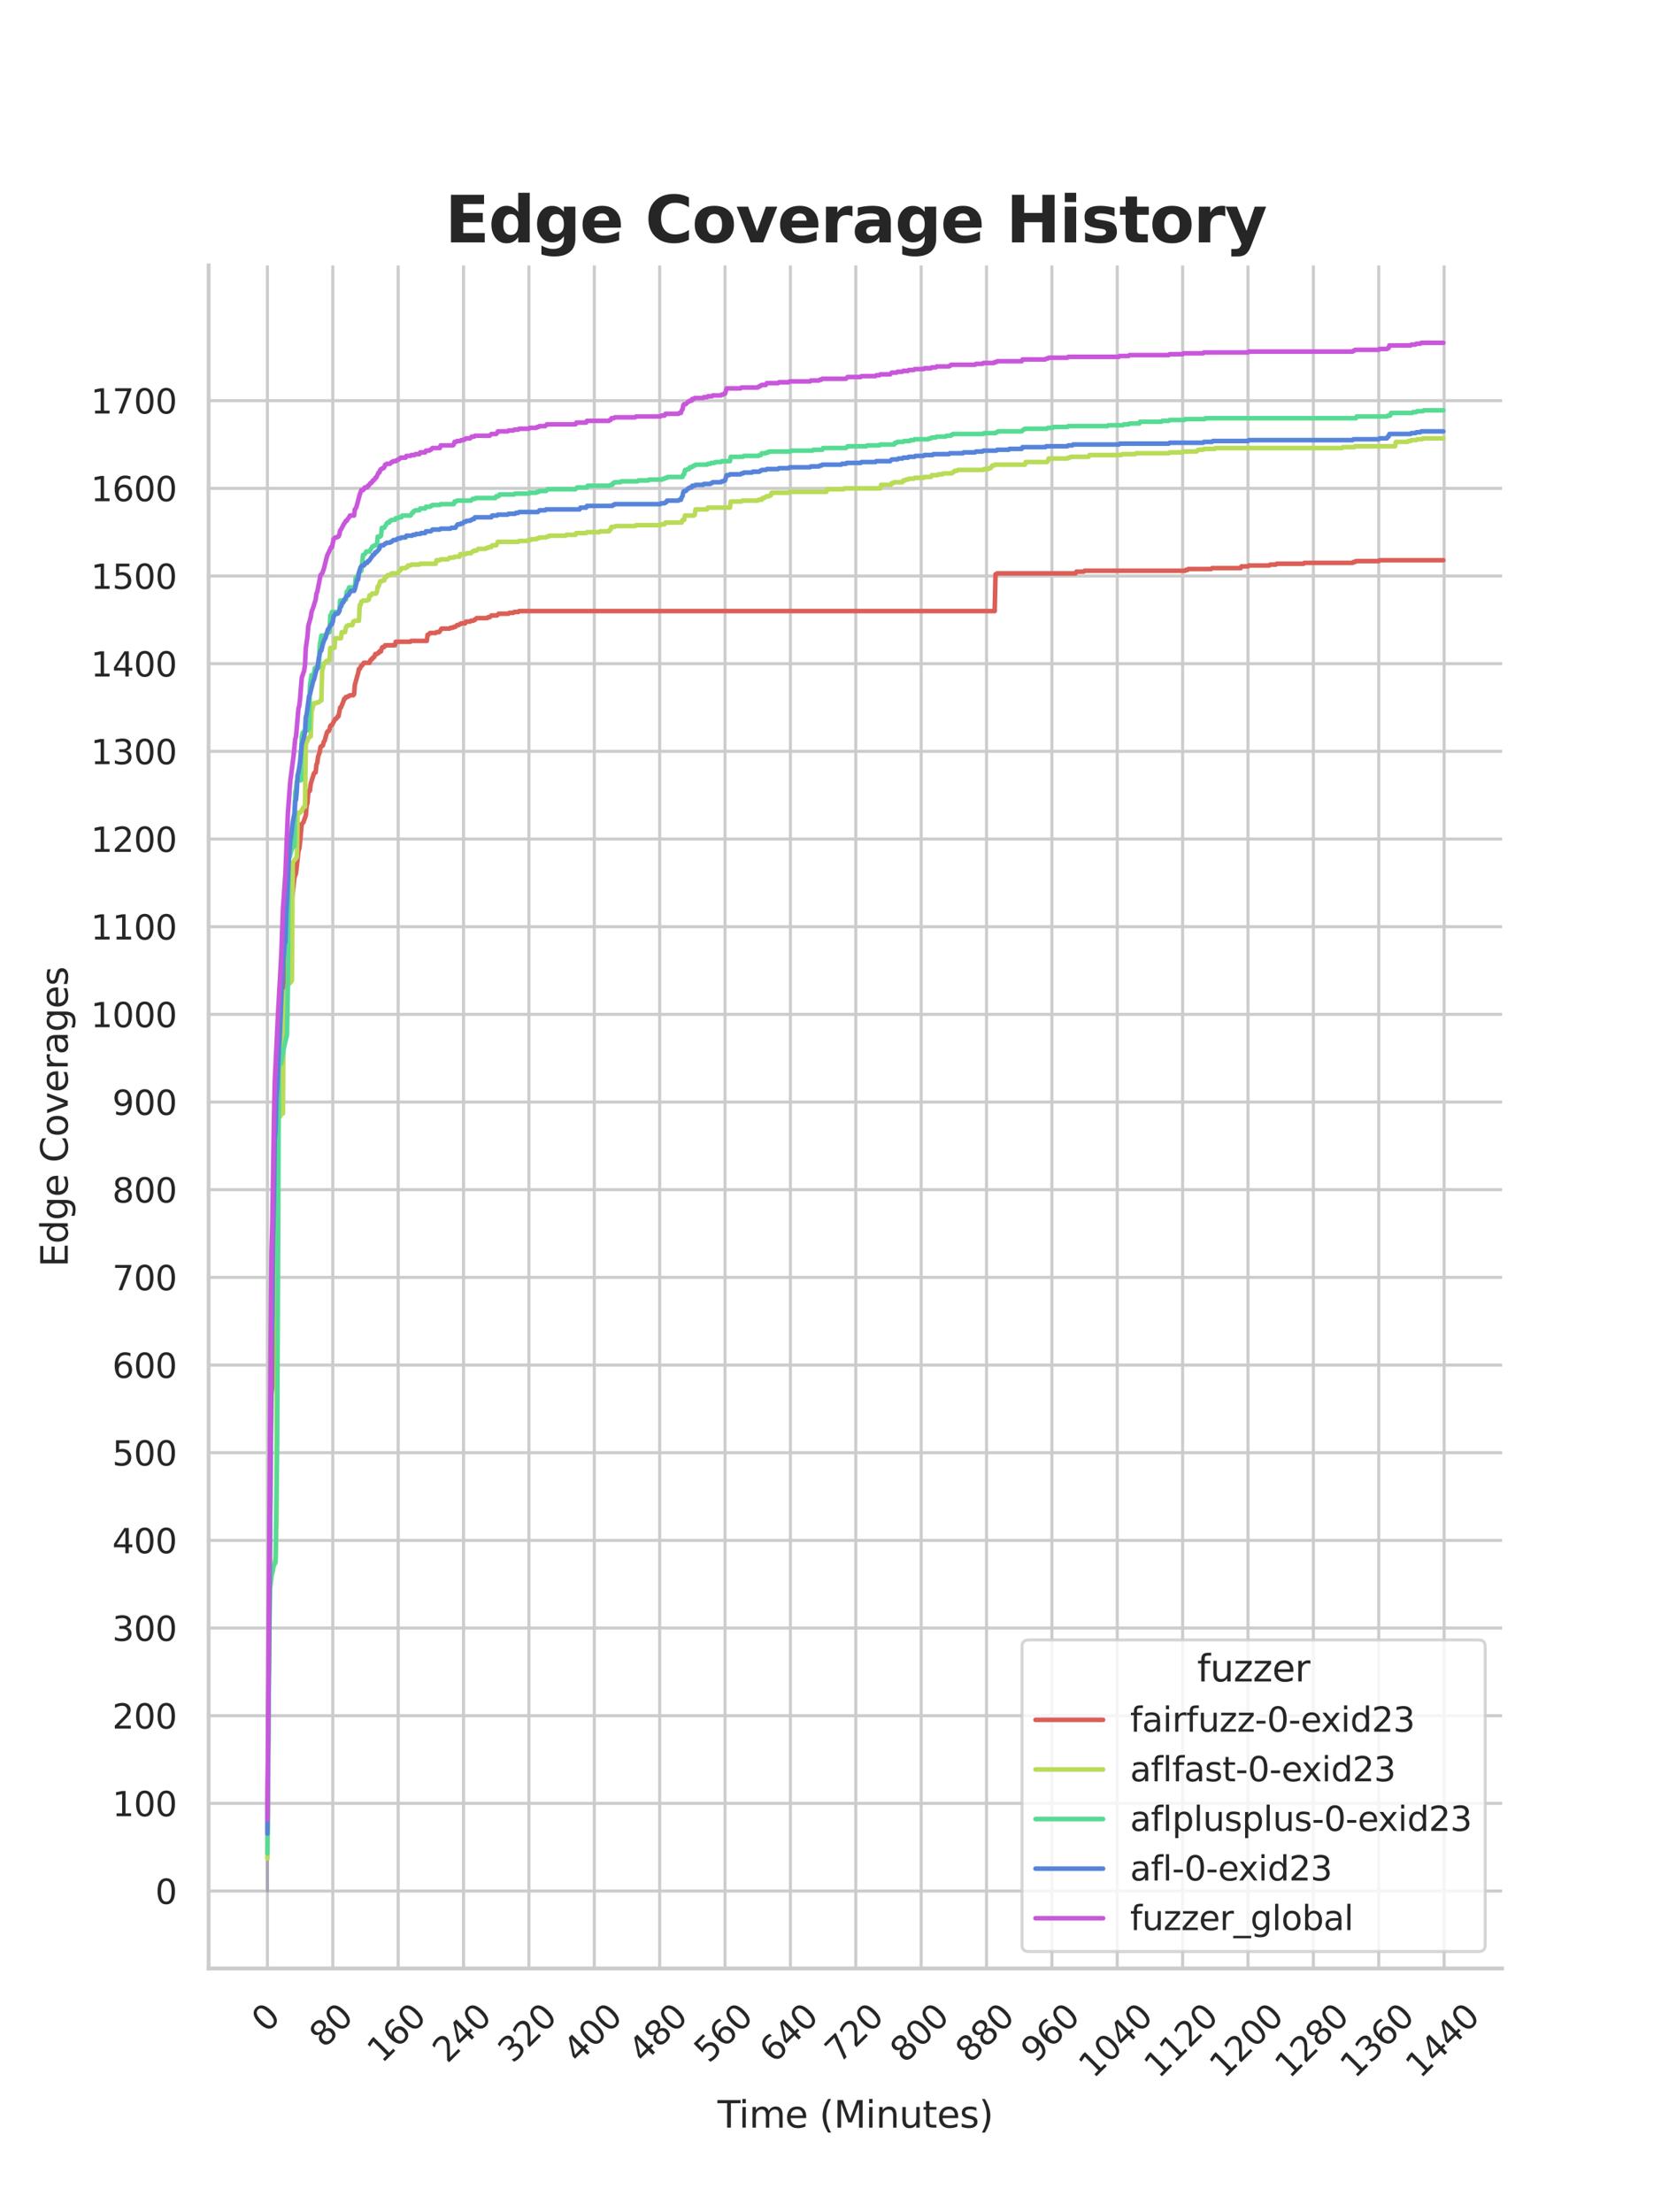 <?xml version="1.0" encoding="utf-8" standalone="no"?>
<!DOCTYPE svg PUBLIC "-//W3C//DTD SVG 1.1//EN"
  "http://www.w3.org/Graphics/SVG/1.1/DTD/svg11.dtd">
<svg xmlns:xlink="http://www.w3.org/1999/xlink" width="434.7pt" height="576pt" viewBox="0 0 434.7 576" xmlns="http://www.w3.org/2000/svg" version="1.1">
 <defs>
  <style type="text/css">*{stroke-linejoin: round; stroke-linecap: butt}</style>
 </defs>
 <g id="figure_1">
  <g id="patch_1">
   <path d="M 0 576 
L 434.7 576 
L 434.7 0 
L 0 0 
z
" style="fill: #ffffff"/>
  </g>
  <g id="axes_1">
   <g id="patch_2">
    <path d="M 54.337 512.64 
L 391.23 512.64 
L 391.23 69.12 
L 54.337 69.12 
z
" style="fill: #ffffff"/>
   </g>
   <g id="matplotlib.axis_1">
    <g id="xtick_1">
     <g id="line2d_1">
      <path d="M 69.651 512.64 
L 69.651 69.12 
" clip-path="url(#p6d67380217)" style="fill: none; stroke: #cccccc; stroke-width: 0.8; stroke-linecap: round"/>
     </g>
     <g id="text_1">
      <!-- 0 -->
      <g style="fill: #262626" transform="translate(69.388 529.627)rotate(-45)scale(0.088 -0.088)">
       <defs>
        <path id="DejaVuSans-30" d="M 2034 4250 
Q 1547 4250 1301 3770 
Q 1056 3291 1056 2328 
Q 1056 1369 1301 889 
Q 1547 409 2034 409 
Q 2525 409 2770 889 
Q 3016 1369 3016 2328 
Q 3016 3291 2770 3770 
Q 2525 4250 2034 4250 
z
M 2034 4750 
Q 2819 4750 3233 4129 
Q 3647 3509 3647 2328 
Q 3647 1150 3233 529 
Q 2819 -91 2034 -91 
Q 1250 -91 836 529 
Q 422 1150 422 2328 
Q 422 3509 836 4129 
Q 1250 4750 2034 4750 
z
" transform="scale(0.016)"/>
       </defs>
       <use xlink:href="#DejaVuSans-30"/>
      </g>
     </g>
    </g>
    <g id="xtick_2">
     <g id="line2d_2">
      <path d="M 86.677 512.64 
L 86.677 69.12 
" clip-path="url(#p6d67380217)" style="fill: none; stroke: #cccccc; stroke-width: 0.8; stroke-linecap: round"/>
     </g>
     <g id="text_2">
      <!-- 80 -->
      <g style="fill: #262626" transform="translate(84.435 533.586)rotate(-45)scale(0.088 -0.088)">
       <defs>
        <path id="DejaVuSans-38" d="M 2034 2216 
Q 1584 2216 1326 1975 
Q 1069 1734 1069 1313 
Q 1069 891 1326 650 
Q 1584 409 2034 409 
Q 2484 409 2743 651 
Q 3003 894 3003 1313 
Q 3003 1734 2745 1975 
Q 2488 2216 2034 2216 
z
M 1403 2484 
Q 997 2584 770 2862 
Q 544 3141 544 3541 
Q 544 4100 942 4425 
Q 1341 4750 2034 4750 
Q 2731 4750 3128 4425 
Q 3525 4100 3525 3541 
Q 3525 3141 3298 2862 
Q 3072 2584 2669 2484 
Q 3125 2378 3379 2068 
Q 3634 1759 3634 1313 
Q 3634 634 3220 271 
Q 2806 -91 2034 -91 
Q 1263 -91 848 271 
Q 434 634 434 1313 
Q 434 1759 690 2068 
Q 947 2378 1403 2484 
z
M 1172 3481 
Q 1172 3119 1398 2916 
Q 1625 2713 2034 2713 
Q 2441 2713 2670 2916 
Q 2900 3119 2900 3481 
Q 2900 3844 2670 4047 
Q 2441 4250 2034 4250 
Q 1625 4250 1398 4047 
Q 1172 3844 1172 3481 
z
" transform="scale(0.016)"/>
       </defs>
       <use xlink:href="#DejaVuSans-38"/>
       <use xlink:href="#DejaVuSans-30" x="63.623"/>
      </g>
     </g>
    </g>
    <g id="xtick_3">
     <g id="line2d_3">
      <path d="M 103.704 512.64 
L 103.704 69.12 
" clip-path="url(#p6d67380217)" style="fill: none; stroke: #cccccc; stroke-width: 0.8; stroke-linecap: round"/>
     </g>
     <g id="text_3">
      <!-- 160 -->
      <g style="fill: #262626" transform="translate(99.482 537.545)rotate(-45)scale(0.088 -0.088)">
       <defs>
        <path id="DejaVuSans-31" d="M 794 531 
L 1825 531 
L 1825 4091 
L 703 3866 
L 703 4441 
L 1819 4666 
L 2450 4666 
L 2450 531 
L 3481 531 
L 3481 0 
L 794 0 
L 794 531 
z
" transform="scale(0.016)"/>
        <path id="DejaVuSans-36" d="M 2113 2584 
Q 1688 2584 1439 2293 
Q 1191 2003 1191 1497 
Q 1191 994 1439 701 
Q 1688 409 2113 409 
Q 2538 409 2786 701 
Q 3034 994 3034 1497 
Q 3034 2003 2786 2293 
Q 2538 2584 2113 2584 
z
M 3366 4563 
L 3366 3988 
Q 3128 4100 2886 4159 
Q 2644 4219 2406 4219 
Q 1781 4219 1451 3797 
Q 1122 3375 1075 2522 
Q 1259 2794 1537 2939 
Q 1816 3084 2150 3084 
Q 2853 3084 3261 2657 
Q 3669 2231 3669 1497 
Q 3669 778 3244 343 
Q 2819 -91 2113 -91 
Q 1303 -91 875 529 
Q 447 1150 447 2328 
Q 447 3434 972 4092 
Q 1497 4750 2381 4750 
Q 2619 4750 2861 4703 
Q 3103 4656 3366 4563 
z
" transform="scale(0.016)"/>
       </defs>
       <use xlink:href="#DejaVuSans-31"/>
       <use xlink:href="#DejaVuSans-36" x="63.623"/>
       <use xlink:href="#DejaVuSans-30" x="127.246"/>
      </g>
     </g>
    </g>
    <g id="xtick_4">
     <g id="line2d_4">
      <path d="M 120.731 512.64 
L 120.731 69.12 
" clip-path="url(#p6d67380217)" style="fill: none; stroke: #cccccc; stroke-width: 0.8; stroke-linecap: round"/>
     </g>
     <g id="text_4">
      <!-- 240 -->
      <g style="fill: #262626" transform="translate(116.509 537.545)rotate(-45)scale(0.088 -0.088)">
       <defs>
        <path id="DejaVuSans-32" d="M 1228 531 
L 3431 531 
L 3431 0 
L 469 0 
L 469 531 
Q 828 903 1448 1529 
Q 2069 2156 2228 2338 
Q 2531 2678 2651 2914 
Q 2772 3150 2772 3378 
Q 2772 3750 2511 3984 
Q 2250 4219 1831 4219 
Q 1534 4219 1204 4116 
Q 875 4013 500 3803 
L 500 4441 
Q 881 4594 1212 4672 
Q 1544 4750 1819 4750 
Q 2544 4750 2975 4387 
Q 3406 4025 3406 3419 
Q 3406 3131 3298 2873 
Q 3191 2616 2906 2266 
Q 2828 2175 2409 1742 
Q 1991 1309 1228 531 
z
" transform="scale(0.016)"/>
        <path id="DejaVuSans-34" d="M 2419 4116 
L 825 1625 
L 2419 1625 
L 2419 4116 
z
M 2253 4666 
L 3047 4666 
L 3047 1625 
L 3713 1625 
L 3713 1100 
L 3047 1100 
L 3047 0 
L 2419 0 
L 2419 1100 
L 313 1100 
L 313 1709 
L 2253 4666 
z
" transform="scale(0.016)"/>
       </defs>
       <use xlink:href="#DejaVuSans-32"/>
       <use xlink:href="#DejaVuSans-34" x="63.623"/>
       <use xlink:href="#DejaVuSans-30" x="127.246"/>
      </g>
     </g>
    </g>
    <g id="xtick_5">
     <g id="line2d_5">
      <path d="M 137.757 512.64 
L 137.757 69.12 
" clip-path="url(#p6d67380217)" style="fill: none; stroke: #cccccc; stroke-width: 0.8; stroke-linecap: round"/>
     </g>
     <g id="text_5">
      <!-- 320 -->
      <g style="fill: #262626" transform="translate(133.536 537.545)rotate(-45)scale(0.088 -0.088)">
       <defs>
        <path id="DejaVuSans-33" d="M 2597 2516 
Q 3050 2419 3304 2112 
Q 3559 1806 3559 1356 
Q 3559 666 3084 287 
Q 2609 -91 1734 -91 
Q 1441 -91 1130 -33 
Q 819 25 488 141 
L 488 750 
Q 750 597 1062 519 
Q 1375 441 1716 441 
Q 2309 441 2620 675 
Q 2931 909 2931 1356 
Q 2931 1769 2642 2001 
Q 2353 2234 1838 2234 
L 1294 2234 
L 1294 2753 
L 1863 2753 
Q 2328 2753 2575 2939 
Q 2822 3125 2822 3475 
Q 2822 3834 2567 4026 
Q 2313 4219 1838 4219 
Q 1578 4219 1281 4162 
Q 984 4106 628 3988 
L 628 4550 
Q 988 4650 1302 4700 
Q 1616 4750 1894 4750 
Q 2613 4750 3031 4423 
Q 3450 4097 3450 3541 
Q 3450 3153 3228 2886 
Q 3006 2619 2597 2516 
z
" transform="scale(0.016)"/>
       </defs>
       <use xlink:href="#DejaVuSans-33"/>
       <use xlink:href="#DejaVuSans-32" x="63.623"/>
       <use xlink:href="#DejaVuSans-30" x="127.246"/>
      </g>
     </g>
    </g>
    <g id="xtick_6">
     <g id="line2d_6">
      <path d="M 154.784 512.64 
L 154.784 69.12 
" clip-path="url(#p6d67380217)" style="fill: none; stroke: #cccccc; stroke-width: 0.8; stroke-linecap: round"/>
     </g>
     <g id="text_6">
      <!-- 400 -->
      <g style="fill: #262626" transform="translate(150.562 537.545)rotate(-45)scale(0.088 -0.088)">
       <use xlink:href="#DejaVuSans-34"/>
       <use xlink:href="#DejaVuSans-30" x="63.623"/>
       <use xlink:href="#DejaVuSans-30" x="127.246"/>
      </g>
     </g>
    </g>
    <g id="xtick_7">
     <g id="line2d_7">
      <path d="M 171.81 512.64 
L 171.81 69.12 
" clip-path="url(#p6d67380217)" style="fill: none; stroke: #cccccc; stroke-width: 0.8; stroke-linecap: round"/>
     </g>
     <g id="text_7">
      <!-- 480 -->
      <g style="fill: #262626" transform="translate(167.589 537.545)rotate(-45)scale(0.088 -0.088)">
       <use xlink:href="#DejaVuSans-34"/>
       <use xlink:href="#DejaVuSans-38" x="63.623"/>
       <use xlink:href="#DejaVuSans-30" x="127.246"/>
      </g>
     </g>
    </g>
    <g id="xtick_8">
     <g id="line2d_8">
      <path d="M 188.837 512.64 
L 188.837 69.12 
" clip-path="url(#p6d67380217)" style="fill: none; stroke: #cccccc; stroke-width: 0.8; stroke-linecap: round"/>
     </g>
     <g id="text_8">
      <!-- 560 -->
      <g style="fill: #262626" transform="translate(184.615 537.545)rotate(-45)scale(0.088 -0.088)">
       <defs>
        <path id="DejaVuSans-35" d="M 691 4666 
L 3169 4666 
L 3169 4134 
L 1269 4134 
L 1269 2991 
Q 1406 3038 1543 3061 
Q 1681 3084 1819 3084 
Q 2600 3084 3056 2656 
Q 3513 2228 3513 1497 
Q 3513 744 3044 326 
Q 2575 -91 1722 -91 
Q 1428 -91 1123 -41 
Q 819 9 494 109 
L 494 744 
Q 775 591 1075 516 
Q 1375 441 1709 441 
Q 2250 441 2565 725 
Q 2881 1009 2881 1497 
Q 2881 1984 2565 2268 
Q 2250 2553 1709 2553 
Q 1456 2553 1204 2497 
Q 953 2441 691 2322 
L 691 4666 
z
" transform="scale(0.016)"/>
       </defs>
       <use xlink:href="#DejaVuSans-35"/>
       <use xlink:href="#DejaVuSans-36" x="63.623"/>
       <use xlink:href="#DejaVuSans-30" x="127.246"/>
      </g>
     </g>
    </g>
    <g id="xtick_9">
     <g id="line2d_9">
      <path d="M 205.864 512.64 
L 205.864 69.12 
" clip-path="url(#p6d67380217)" style="fill: none; stroke: #cccccc; stroke-width: 0.8; stroke-linecap: round"/>
     </g>
     <g id="text_9">
      <!-- 640 -->
      <g style="fill: #262626" transform="translate(201.642 537.545)rotate(-45)scale(0.088 -0.088)">
       <use xlink:href="#DejaVuSans-36"/>
       <use xlink:href="#DejaVuSans-34" x="63.623"/>
       <use xlink:href="#DejaVuSans-30" x="127.246"/>
      </g>
     </g>
    </g>
    <g id="xtick_10">
     <g id="line2d_10">
      <path d="M 222.89 512.64 
L 222.89 69.12 
" clip-path="url(#p6d67380217)" style="fill: none; stroke: #cccccc; stroke-width: 0.8; stroke-linecap: round"/>
     </g>
     <g id="text_10">
      <!-- 720 -->
      <g style="fill: #262626" transform="translate(218.669 537.545)rotate(-45)scale(0.088 -0.088)">
       <defs>
        <path id="DejaVuSans-37" d="M 525 4666 
L 3525 4666 
L 3525 4397 
L 1831 0 
L 1172 0 
L 2766 4134 
L 525 4134 
L 525 4666 
z
" transform="scale(0.016)"/>
       </defs>
       <use xlink:href="#DejaVuSans-37"/>
       <use xlink:href="#DejaVuSans-32" x="63.623"/>
       <use xlink:href="#DejaVuSans-30" x="127.246"/>
      </g>
     </g>
    </g>
    <g id="xtick_11">
     <g id="line2d_11">
      <path d="M 239.917 512.64 
L 239.917 69.12 
" clip-path="url(#p6d67380217)" style="fill: none; stroke: #cccccc; stroke-width: 0.8; stroke-linecap: round"/>
     </g>
     <g id="text_11">
      <!-- 800 -->
      <g style="fill: #262626" transform="translate(235.695 537.545)rotate(-45)scale(0.088 -0.088)">
       <use xlink:href="#DejaVuSans-38"/>
       <use xlink:href="#DejaVuSans-30" x="63.623"/>
       <use xlink:href="#DejaVuSans-30" x="127.246"/>
      </g>
     </g>
    </g>
    <g id="xtick_12">
     <g id="line2d_12">
      <path d="M 256.943 512.64 
L 256.943 69.12 
" clip-path="url(#p6d67380217)" style="fill: none; stroke: #cccccc; stroke-width: 0.8; stroke-linecap: round"/>
     </g>
     <g id="text_12">
      <!-- 880 -->
      <g style="fill: #262626" transform="translate(252.722 537.545)rotate(-45)scale(0.088 -0.088)">
       <use xlink:href="#DejaVuSans-38"/>
       <use xlink:href="#DejaVuSans-38" x="63.623"/>
       <use xlink:href="#DejaVuSans-30" x="127.246"/>
      </g>
     </g>
    </g>
    <g id="xtick_13">
     <g id="line2d_13">
      <path d="M 273.97 512.64 
L 273.97 69.12 
" clip-path="url(#p6d67380217)" style="fill: none; stroke: #cccccc; stroke-width: 0.8; stroke-linecap: round"/>
     </g>
     <g id="text_13">
      <!-- 960 -->
      <g style="fill: #262626" transform="translate(269.748 537.545)rotate(-45)scale(0.088 -0.088)">
       <defs>
        <path id="DejaVuSans-39" d="M 703 97 
L 703 672 
Q 941 559 1184 500 
Q 1428 441 1663 441 
Q 2288 441 2617 861 
Q 2947 1281 2994 2138 
Q 2813 1869 2534 1725 
Q 2256 1581 1919 1581 
Q 1219 1581 811 2004 
Q 403 2428 403 3163 
Q 403 3881 828 4315 
Q 1253 4750 1959 4750 
Q 2769 4750 3195 4129 
Q 3622 3509 3622 2328 
Q 3622 1225 3098 567 
Q 2575 -91 1691 -91 
Q 1453 -91 1209 -44 
Q 966 3 703 97 
z
M 1959 2075 
Q 2384 2075 2632 2365 
Q 2881 2656 2881 3163 
Q 2881 3666 2632 3958 
Q 2384 4250 1959 4250 
Q 1534 4250 1286 3958 
Q 1038 3666 1038 3163 
Q 1038 2656 1286 2365 
Q 1534 2075 1959 2075 
z
" transform="scale(0.016)"/>
       </defs>
       <use xlink:href="#DejaVuSans-39"/>
       <use xlink:href="#DejaVuSans-36" x="63.623"/>
       <use xlink:href="#DejaVuSans-30" x="127.246"/>
      </g>
     </g>
    </g>
    <g id="xtick_14">
     <g id="line2d_14">
      <path d="M 290.997 512.64 
L 290.997 69.12 
" clip-path="url(#p6d67380217)" style="fill: none; stroke: #cccccc; stroke-width: 0.8; stroke-linecap: round"/>
     </g>
     <g id="text_14">
      <!-- 1040 -->
      <g style="fill: #262626" transform="translate(284.795 541.505)rotate(-45)scale(0.088 -0.088)">
       <use xlink:href="#DejaVuSans-31"/>
       <use xlink:href="#DejaVuSans-30" x="63.623"/>
       <use xlink:href="#DejaVuSans-34" x="127.246"/>
       <use xlink:href="#DejaVuSans-30" x="190.869"/>
      </g>
     </g>
    </g>
    <g id="xtick_15">
     <g id="line2d_15">
      <path d="M 308.023 512.64 
L 308.023 69.12 
" clip-path="url(#p6d67380217)" style="fill: none; stroke: #cccccc; stroke-width: 0.8; stroke-linecap: round"/>
     </g>
     <g id="text_15">
      <!-- 1120 -->
      <g style="fill: #262626" transform="translate(301.822 541.505)rotate(-45)scale(0.088 -0.088)">
       <use xlink:href="#DejaVuSans-31"/>
       <use xlink:href="#DejaVuSans-31" x="63.623"/>
       <use xlink:href="#DejaVuSans-32" x="127.246"/>
       <use xlink:href="#DejaVuSans-30" x="190.869"/>
      </g>
     </g>
    </g>
    <g id="xtick_16">
     <g id="line2d_16">
      <path d="M 325.05 512.64 
L 325.05 69.12 
" clip-path="url(#p6d67380217)" style="fill: none; stroke: #cccccc; stroke-width: 0.8; stroke-linecap: round"/>
     </g>
     <g id="text_16">
      <!-- 1200 -->
      <g style="fill: #262626" transform="translate(318.849 541.505)rotate(-45)scale(0.088 -0.088)">
       <use xlink:href="#DejaVuSans-31"/>
       <use xlink:href="#DejaVuSans-32" x="63.623"/>
       <use xlink:href="#DejaVuSans-30" x="127.246"/>
       <use xlink:href="#DejaVuSans-30" x="190.869"/>
      </g>
     </g>
    </g>
    <g id="xtick_17">
     <g id="line2d_17">
      <path d="M 342.076 512.64 
L 342.076 69.12 
" clip-path="url(#p6d67380217)" style="fill: none; stroke: #cccccc; stroke-width: 0.8; stroke-linecap: round"/>
     </g>
     <g id="text_17">
      <!-- 1280 -->
      <g style="fill: #262626" transform="translate(335.875 541.505)rotate(-45)scale(0.088 -0.088)">
       <use xlink:href="#DejaVuSans-31"/>
       <use xlink:href="#DejaVuSans-32" x="63.623"/>
       <use xlink:href="#DejaVuSans-38" x="127.246"/>
       <use xlink:href="#DejaVuSans-30" x="190.869"/>
      </g>
     </g>
    </g>
    <g id="xtick_18">
     <g id="line2d_18">
      <path d="M 359.103 512.64 
L 359.103 69.12 
" clip-path="url(#p6d67380217)" style="fill: none; stroke: #cccccc; stroke-width: 0.8; stroke-linecap: round"/>
     </g>
     <g id="text_18">
      <!-- 1360 -->
      <g style="fill: #262626" transform="translate(352.902 541.505)rotate(-45)scale(0.088 -0.088)">
       <use xlink:href="#DejaVuSans-31"/>
       <use xlink:href="#DejaVuSans-33" x="63.623"/>
       <use xlink:href="#DejaVuSans-36" x="127.246"/>
       <use xlink:href="#DejaVuSans-30" x="190.869"/>
      </g>
     </g>
    </g>
    <g id="xtick_19">
     <g id="line2d_19">
      <path d="M 376.13 512.64 
L 376.13 69.12 
" clip-path="url(#p6d67380217)" style="fill: none; stroke: #cccccc; stroke-width: 0.8; stroke-linecap: round"/>
     </g>
     <g id="text_19">
      <!-- 1440 -->
      <g style="fill: #262626" transform="translate(369.928 541.505)rotate(-45)scale(0.088 -0.088)">
       <use xlink:href="#DejaVuSans-31"/>
       <use xlink:href="#DejaVuSans-34" x="63.623"/>
       <use xlink:href="#DejaVuSans-34" x="127.246"/>
       <use xlink:href="#DejaVuSans-30" x="190.869"/>
      </g>
     </g>
    </g>
    <g id="text_20">
     <!-- Time (Minutes) -->
     <g style="fill: #262626" transform="translate(186.874 554.093)scale(0.096 -0.096)">
      <defs>
       <path id="DejaVuSans-54" d="M -19 4666 
L 3928 4666 
L 3928 4134 
L 2272 4134 
L 2272 0 
L 1638 0 
L 1638 4134 
L -19 4134 
L -19 4666 
z
" transform="scale(0.016)"/>
       <path id="DejaVuSans-69" d="M 603 3500 
L 1178 3500 
L 1178 0 
L 603 0 
L 603 3500 
z
M 603 4863 
L 1178 4863 
L 1178 4134 
L 603 4134 
L 603 4863 
z
" transform="scale(0.016)"/>
       <path id="DejaVuSans-6d" d="M 3328 2828 
Q 3544 3216 3844 3400 
Q 4144 3584 4550 3584 
Q 5097 3584 5394 3201 
Q 5691 2819 5691 2113 
L 5691 0 
L 5113 0 
L 5113 2094 
Q 5113 2597 4934 2840 
Q 4756 3084 4391 3084 
Q 3944 3084 3684 2787 
Q 3425 2491 3425 1978 
L 3425 0 
L 2847 0 
L 2847 2094 
Q 2847 2600 2669 2842 
Q 2491 3084 2119 3084 
Q 1678 3084 1418 2786 
Q 1159 2488 1159 1978 
L 1159 0 
L 581 0 
L 581 3500 
L 1159 3500 
L 1159 2956 
Q 1356 3278 1631 3431 
Q 1906 3584 2284 3584 
Q 2666 3584 2933 3390 
Q 3200 3197 3328 2828 
z
" transform="scale(0.016)"/>
       <path id="DejaVuSans-65" d="M 3597 1894 
L 3597 1613 
L 953 1613 
Q 991 1019 1311 708 
Q 1631 397 2203 397 
Q 2534 397 2845 478 
Q 3156 559 3463 722 
L 3463 178 
Q 3153 47 2828 -22 
Q 2503 -91 2169 -91 
Q 1331 -91 842 396 
Q 353 884 353 1716 
Q 353 2575 817 3079 
Q 1281 3584 2069 3584 
Q 2775 3584 3186 3129 
Q 3597 2675 3597 1894 
z
M 3022 2063 
Q 3016 2534 2758 2815 
Q 2500 3097 2075 3097 
Q 1594 3097 1305 2825 
Q 1016 2553 972 2059 
L 3022 2063 
z
" transform="scale(0.016)"/>
       <path id="DejaVuSans-20" transform="scale(0.016)"/>
       <path id="DejaVuSans-28" d="M 1984 4856 
Q 1566 4138 1362 3434 
Q 1159 2731 1159 2009 
Q 1159 1288 1364 580 
Q 1569 -128 1984 -844 
L 1484 -844 
Q 1016 -109 783 600 
Q 550 1309 550 2009 
Q 550 2706 781 3412 
Q 1013 4119 1484 4856 
L 1984 4856 
z
" transform="scale(0.016)"/>
       <path id="DejaVuSans-4d" d="M 628 4666 
L 1569 4666 
L 2759 1491 
L 3956 4666 
L 4897 4666 
L 4897 0 
L 4281 0 
L 4281 4097 
L 3078 897 
L 2444 897 
L 1241 4097 
L 1241 0 
L 628 0 
L 628 4666 
z
" transform="scale(0.016)"/>
       <path id="DejaVuSans-6e" d="M 3513 2113 
L 3513 0 
L 2938 0 
L 2938 2094 
Q 2938 2591 2744 2837 
Q 2550 3084 2163 3084 
Q 1697 3084 1428 2787 
Q 1159 2491 1159 1978 
L 1159 0 
L 581 0 
L 581 3500 
L 1159 3500 
L 1159 2956 
Q 1366 3272 1645 3428 
Q 1925 3584 2291 3584 
Q 2894 3584 3203 3211 
Q 3513 2838 3513 2113 
z
" transform="scale(0.016)"/>
       <path id="DejaVuSans-75" d="M 544 1381 
L 544 3500 
L 1119 3500 
L 1119 1403 
Q 1119 906 1312 657 
Q 1506 409 1894 409 
Q 2359 409 2629 706 
Q 2900 1003 2900 1516 
L 2900 3500 
L 3475 3500 
L 3475 0 
L 2900 0 
L 2900 538 
Q 2691 219 2414 64 
Q 2138 -91 1772 -91 
Q 1169 -91 856 284 
Q 544 659 544 1381 
z
M 1991 3584 
L 1991 3584 
z
" transform="scale(0.016)"/>
       <path id="DejaVuSans-74" d="M 1172 4494 
L 1172 3500 
L 2356 3500 
L 2356 3053 
L 1172 3053 
L 1172 1153 
Q 1172 725 1289 603 
Q 1406 481 1766 481 
L 2356 481 
L 2356 0 
L 1766 0 
Q 1100 0 847 248 
Q 594 497 594 1153 
L 594 3053 
L 172 3053 
L 172 3500 
L 594 3500 
L 594 4494 
L 1172 4494 
z
" transform="scale(0.016)"/>
       <path id="DejaVuSans-73" d="M 2834 3397 
L 2834 2853 
Q 2591 2978 2328 3040 
Q 2066 3103 1784 3103 
Q 1356 3103 1142 2972 
Q 928 2841 928 2578 
Q 928 2378 1081 2264 
Q 1234 2150 1697 2047 
L 1894 2003 
Q 2506 1872 2764 1633 
Q 3022 1394 3022 966 
Q 3022 478 2636 193 
Q 2250 -91 1575 -91 
Q 1294 -91 989 -36 
Q 684 19 347 128 
L 347 722 
Q 666 556 975 473 
Q 1284 391 1588 391 
Q 1994 391 2212 530 
Q 2431 669 2431 922 
Q 2431 1156 2273 1281 
Q 2116 1406 1581 1522 
L 1381 1569 
Q 847 1681 609 1914 
Q 372 2147 372 2553 
Q 372 3047 722 3315 
Q 1072 3584 1716 3584 
Q 2034 3584 2315 3537 
Q 2597 3491 2834 3397 
z
" transform="scale(0.016)"/>
       <path id="DejaVuSans-29" d="M 513 4856 
L 1013 4856 
Q 1481 4119 1714 3412 
Q 1947 2706 1947 2009 
Q 1947 1309 1714 600 
Q 1481 -109 1013 -844 
L 513 -844 
Q 928 -128 1133 580 
Q 1338 1288 1338 2009 
Q 1338 2731 1133 3434 
Q 928 4138 513 4856 
z
" transform="scale(0.016)"/>
      </defs>
      <use xlink:href="#DejaVuSans-54"/>
      <use xlink:href="#DejaVuSans-69" x="57.959"/>
      <use xlink:href="#DejaVuSans-6d" x="85.742"/>
      <use xlink:href="#DejaVuSans-65" x="183.154"/>
      <use xlink:href="#DejaVuSans-20" x="244.678"/>
      <use xlink:href="#DejaVuSans-28" x="276.465"/>
      <use xlink:href="#DejaVuSans-4d" x="315.479"/>
      <use xlink:href="#DejaVuSans-69" x="401.758"/>
      <use xlink:href="#DejaVuSans-6e" x="429.541"/>
      <use xlink:href="#DejaVuSans-75" x="492.92"/>
      <use xlink:href="#DejaVuSans-74" x="556.299"/>
      <use xlink:href="#DejaVuSans-65" x="595.508"/>
      <use xlink:href="#DejaVuSans-73" x="657.031"/>
      <use xlink:href="#DejaVuSans-29" x="709.131"/>
     </g>
    </g>
   </g>
   <g id="matplotlib.axis_2">
    <g id="ytick_1">
     <g id="line2d_20">
      <path d="M 54.337 492.48 
L 391.23 492.48 
" clip-path="url(#p6d67380217)" style="fill: none; stroke: #cccccc; stroke-width: 0.8; stroke-linecap: round"/>
     </g>
     <g id="text_21">
      <!-- 0 -->
      <g style="fill: #262626" transform="translate(40.438 495.823)scale(0.088 -0.088)">
       <use xlink:href="#DejaVuSans-30"/>
      </g>
     </g>
    </g>
    <g id="ytick_2">
     <g id="line2d_21">
      <path d="M 54.337 469.649 
L 391.23 469.649 
" clip-path="url(#p6d67380217)" style="fill: none; stroke: #cccccc; stroke-width: 0.8; stroke-linecap: round"/>
     </g>
     <g id="text_22">
      <!-- 100 -->
      <g style="fill: #262626" transform="translate(29.241 472.992)scale(0.088 -0.088)">
       <use xlink:href="#DejaVuSans-31"/>
       <use xlink:href="#DejaVuSans-30" x="63.623"/>
       <use xlink:href="#DejaVuSans-30" x="127.246"/>
      </g>
     </g>
    </g>
    <g id="ytick_3">
     <g id="line2d_22">
      <path d="M 54.337 446.817 
L 391.23 446.817 
" clip-path="url(#p6d67380217)" style="fill: none; stroke: #cccccc; stroke-width: 0.8; stroke-linecap: round"/>
     </g>
     <g id="text_23">
      <!-- 200 -->
      <g style="fill: #262626" transform="translate(29.241 450.161)scale(0.088 -0.088)">
       <use xlink:href="#DejaVuSans-32"/>
       <use xlink:href="#DejaVuSans-30" x="63.623"/>
       <use xlink:href="#DejaVuSans-30" x="127.246"/>
      </g>
     </g>
    </g>
    <g id="ytick_4">
     <g id="line2d_23">
      <path d="M 54.337 423.986 
L 391.23 423.986 
" clip-path="url(#p6d67380217)" style="fill: none; stroke: #cccccc; stroke-width: 0.8; stroke-linecap: round"/>
     </g>
     <g id="text_24">
      <!-- 300 -->
      <g style="fill: #262626" transform="translate(29.241 427.33)scale(0.088 -0.088)">
       <use xlink:href="#DejaVuSans-33"/>
       <use xlink:href="#DejaVuSans-30" x="63.623"/>
       <use xlink:href="#DejaVuSans-30" x="127.246"/>
      </g>
     </g>
    </g>
    <g id="ytick_5">
     <g id="line2d_24">
      <path d="M 54.337 401.155 
L 391.23 401.155 
" clip-path="url(#p6d67380217)" style="fill: none; stroke: #cccccc; stroke-width: 0.8; stroke-linecap: round"/>
     </g>
     <g id="text_25">
      <!-- 400 -->
      <g style="fill: #262626" transform="translate(29.241 404.498)scale(0.088 -0.088)">
       <use xlink:href="#DejaVuSans-34"/>
       <use xlink:href="#DejaVuSans-30" x="63.623"/>
       <use xlink:href="#DejaVuSans-30" x="127.246"/>
      </g>
     </g>
    </g>
    <g id="ytick_6">
     <g id="line2d_25">
      <path d="M 54.337 378.324 
L 391.23 378.324 
" clip-path="url(#p6d67380217)" style="fill: none; stroke: #cccccc; stroke-width: 0.8; stroke-linecap: round"/>
     </g>
     <g id="text_26">
      <!-- 500 -->
      <g style="fill: #262626" transform="translate(29.241 381.667)scale(0.088 -0.088)">
       <use xlink:href="#DejaVuSans-35"/>
       <use xlink:href="#DejaVuSans-30" x="63.623"/>
       <use xlink:href="#DejaVuSans-30" x="127.246"/>
      </g>
     </g>
    </g>
    <g id="ytick_7">
     <g id="line2d_26">
      <path d="M 54.337 355.492 
L 391.23 355.492 
" clip-path="url(#p6d67380217)" style="fill: none; stroke: #cccccc; stroke-width: 0.8; stroke-linecap: round"/>
     </g>
     <g id="text_27">
      <!-- 600 -->
      <g style="fill: #262626" transform="translate(29.241 358.836)scale(0.088 -0.088)">
       <use xlink:href="#DejaVuSans-36"/>
       <use xlink:href="#DejaVuSans-30" x="63.623"/>
       <use xlink:href="#DejaVuSans-30" x="127.246"/>
      </g>
     </g>
    </g>
    <g id="ytick_8">
     <g id="line2d_27">
      <path d="M 54.337 332.661 
L 391.23 332.661 
" clip-path="url(#p6d67380217)" style="fill: none; stroke: #cccccc; stroke-width: 0.8; stroke-linecap: round"/>
     </g>
     <g id="text_28">
      <!-- 700 -->
      <g style="fill: #262626" transform="translate(29.241 336.005)scale(0.088 -0.088)">
       <use xlink:href="#DejaVuSans-37"/>
       <use xlink:href="#DejaVuSans-30" x="63.623"/>
       <use xlink:href="#DejaVuSans-30" x="127.246"/>
      </g>
     </g>
    </g>
    <g id="ytick_9">
     <g id="line2d_28">
      <path d="M 54.337 309.83 
L 391.23 309.83 
" clip-path="url(#p6d67380217)" style="fill: none; stroke: #cccccc; stroke-width: 0.8; stroke-linecap: round"/>
     </g>
     <g id="text_29">
      <!-- 800 -->
      <g style="fill: #262626" transform="translate(29.241 313.173)scale(0.088 -0.088)">
       <use xlink:href="#DejaVuSans-38"/>
       <use xlink:href="#DejaVuSans-30" x="63.623"/>
       <use xlink:href="#DejaVuSans-30" x="127.246"/>
      </g>
     </g>
    </g>
    <g id="ytick_10">
     <g id="line2d_29">
      <path d="M 54.337 286.999 
L 391.23 286.999 
" clip-path="url(#p6d67380217)" style="fill: none; stroke: #cccccc; stroke-width: 0.8; stroke-linecap: round"/>
     </g>
     <g id="text_30">
      <!-- 900 -->
      <g style="fill: #262626" transform="translate(29.241 290.342)scale(0.088 -0.088)">
       <use xlink:href="#DejaVuSans-39"/>
       <use xlink:href="#DejaVuSans-30" x="63.623"/>
       <use xlink:href="#DejaVuSans-30" x="127.246"/>
      </g>
     </g>
    </g>
    <g id="ytick_11">
     <g id="line2d_30">
      <path d="M 54.337 264.167 
L 391.23 264.167 
" clip-path="url(#p6d67380217)" style="fill: none; stroke: #cccccc; stroke-width: 0.8; stroke-linecap: round"/>
     </g>
     <g id="text_31">
      <!-- 1000 -->
      <g style="fill: #262626" transform="translate(23.642 267.511)scale(0.088 -0.088)">
       <use xlink:href="#DejaVuSans-31"/>
       <use xlink:href="#DejaVuSans-30" x="63.623"/>
       <use xlink:href="#DejaVuSans-30" x="127.246"/>
       <use xlink:href="#DejaVuSans-30" x="190.869"/>
      </g>
     </g>
    </g>
    <g id="ytick_12">
     <g id="line2d_31">
      <path d="M 54.337 241.336 
L 391.23 241.336 
" clip-path="url(#p6d67380217)" style="fill: none; stroke: #cccccc; stroke-width: 0.8; stroke-linecap: round"/>
     </g>
     <g id="text_32">
      <!-- 1100 -->
      <g style="fill: #262626" transform="translate(23.642 244.679)scale(0.088 -0.088)">
       <use xlink:href="#DejaVuSans-31"/>
       <use xlink:href="#DejaVuSans-31" x="63.623"/>
       <use xlink:href="#DejaVuSans-30" x="127.246"/>
       <use xlink:href="#DejaVuSans-30" x="190.869"/>
      </g>
     </g>
    </g>
    <g id="ytick_13">
     <g id="line2d_32">
      <path d="M 54.337 218.505 
L 391.23 218.505 
" clip-path="url(#p6d67380217)" style="fill: none; stroke: #cccccc; stroke-width: 0.8; stroke-linecap: round"/>
     </g>
     <g id="text_33">
      <!-- 1200 -->
      <g style="fill: #262626" transform="translate(23.642 221.848)scale(0.088 -0.088)">
       <use xlink:href="#DejaVuSans-31"/>
       <use xlink:href="#DejaVuSans-32" x="63.623"/>
       <use xlink:href="#DejaVuSans-30" x="127.246"/>
       <use xlink:href="#DejaVuSans-30" x="190.869"/>
      </g>
     </g>
    </g>
    <g id="ytick_14">
     <g id="line2d_33">
      <path d="M 54.337 195.674 
L 391.23 195.674 
" clip-path="url(#p6d67380217)" style="fill: none; stroke: #cccccc; stroke-width: 0.8; stroke-linecap: round"/>
     </g>
     <g id="text_34">
      <!-- 1300 -->
      <g style="fill: #262626" transform="translate(23.642 199.017)scale(0.088 -0.088)">
       <use xlink:href="#DejaVuSans-31"/>
       <use xlink:href="#DejaVuSans-33" x="63.623"/>
       <use xlink:href="#DejaVuSans-30" x="127.246"/>
       <use xlink:href="#DejaVuSans-30" x="190.869"/>
      </g>
     </g>
    </g>
    <g id="ytick_15">
     <g id="line2d_34">
      <path d="M 54.337 172.842 
L 391.23 172.842 
" clip-path="url(#p6d67380217)" style="fill: none; stroke: #cccccc; stroke-width: 0.8; stroke-linecap: round"/>
     </g>
     <g id="text_35">
      <!-- 1400 -->
      <g style="fill: #262626" transform="translate(23.642 176.186)scale(0.088 -0.088)">
       <use xlink:href="#DejaVuSans-31"/>
       <use xlink:href="#DejaVuSans-34" x="63.623"/>
       <use xlink:href="#DejaVuSans-30" x="127.246"/>
       <use xlink:href="#DejaVuSans-30" x="190.869"/>
      </g>
     </g>
    </g>
    <g id="ytick_16">
     <g id="line2d_35">
      <path d="M 54.337 150.011 
L 391.23 150.011 
" clip-path="url(#p6d67380217)" style="fill: none; stroke: #cccccc; stroke-width: 0.8; stroke-linecap: round"/>
     </g>
     <g id="text_36">
      <!-- 1500 -->
      <g style="fill: #262626" transform="translate(23.642 153.354)scale(0.088 -0.088)">
       <use xlink:href="#DejaVuSans-31"/>
       <use xlink:href="#DejaVuSans-35" x="63.623"/>
       <use xlink:href="#DejaVuSans-30" x="127.246"/>
       <use xlink:href="#DejaVuSans-30" x="190.869"/>
      </g>
     </g>
    </g>
    <g id="ytick_17">
     <g id="line2d_36">
      <path d="M 54.337 127.18 
L 391.23 127.18 
" clip-path="url(#p6d67380217)" style="fill: none; stroke: #cccccc; stroke-width: 0.8; stroke-linecap: round"/>
     </g>
     <g id="text_37">
      <!-- 1600 -->
      <g style="fill: #262626" transform="translate(23.642 130.523)scale(0.088 -0.088)">
       <use xlink:href="#DejaVuSans-31"/>
       <use xlink:href="#DejaVuSans-36" x="63.623"/>
       <use xlink:href="#DejaVuSans-30" x="127.246"/>
       <use xlink:href="#DejaVuSans-30" x="190.869"/>
      </g>
     </g>
    </g>
    <g id="ytick_18">
     <g id="line2d_37">
      <path d="M 54.337 104.349 
L 391.23 104.349 
" clip-path="url(#p6d67380217)" style="fill: none; stroke: #cccccc; stroke-width: 0.8; stroke-linecap: round"/>
     </g>
     <g id="text_38">
      <!-- 1700 -->
      <g style="fill: #262626" transform="translate(23.642 107.692)scale(0.088 -0.088)">
       <use xlink:href="#DejaVuSans-31"/>
       <use xlink:href="#DejaVuSans-37" x="63.623"/>
       <use xlink:href="#DejaVuSans-30" x="127.246"/>
       <use xlink:href="#DejaVuSans-30" x="190.869"/>
      </g>
     </g>
    </g>
    <g id="text_39">
     <!-- Edge Coverages -->
     <g style="fill: #262626" transform="translate(17.645 329.986)rotate(-90)scale(0.096 -0.096)">
      <defs>
       <path id="DejaVuSans-45" d="M 628 4666 
L 3578 4666 
L 3578 4134 
L 1259 4134 
L 1259 2753 
L 3481 2753 
L 3481 2222 
L 1259 2222 
L 1259 531 
L 3634 531 
L 3634 0 
L 628 0 
L 628 4666 
z
" transform="scale(0.016)"/>
       <path id="DejaVuSans-64" d="M 2906 2969 
L 2906 4863 
L 3481 4863 
L 3481 0 
L 2906 0 
L 2906 525 
Q 2725 213 2448 61 
Q 2172 -91 1784 -91 
Q 1150 -91 751 415 
Q 353 922 353 1747 
Q 353 2572 751 3078 
Q 1150 3584 1784 3584 
Q 2172 3584 2448 3432 
Q 2725 3281 2906 2969 
z
M 947 1747 
Q 947 1113 1208 752 
Q 1469 391 1925 391 
Q 2381 391 2643 752 
Q 2906 1113 2906 1747 
Q 2906 2381 2643 2742 
Q 2381 3103 1925 3103 
Q 1469 3103 1208 2742 
Q 947 2381 947 1747 
z
" transform="scale(0.016)"/>
       <path id="DejaVuSans-67" d="M 2906 1791 
Q 2906 2416 2648 2759 
Q 2391 3103 1925 3103 
Q 1463 3103 1205 2759 
Q 947 2416 947 1791 
Q 947 1169 1205 825 
Q 1463 481 1925 481 
Q 2391 481 2648 825 
Q 2906 1169 2906 1791 
z
M 3481 434 
Q 3481 -459 3084 -895 
Q 2688 -1331 1869 -1331 
Q 1566 -1331 1297 -1286 
Q 1028 -1241 775 -1147 
L 775 -588 
Q 1028 -725 1275 -790 
Q 1522 -856 1778 -856 
Q 2344 -856 2625 -561 
Q 2906 -266 2906 331 
L 2906 616 
Q 2728 306 2450 153 
Q 2172 0 1784 0 
Q 1141 0 747 490 
Q 353 981 353 1791 
Q 353 2603 747 3093 
Q 1141 3584 1784 3584 
Q 2172 3584 2450 3431 
Q 2728 3278 2906 2969 
L 2906 3500 
L 3481 3500 
L 3481 434 
z
" transform="scale(0.016)"/>
       <path id="DejaVuSans-43" d="M 4122 4306 
L 4122 3641 
Q 3803 3938 3442 4084 
Q 3081 4231 2675 4231 
Q 1875 4231 1450 3742 
Q 1025 3253 1025 2328 
Q 1025 1406 1450 917 
Q 1875 428 2675 428 
Q 3081 428 3442 575 
Q 3803 722 4122 1019 
L 4122 359 
Q 3791 134 3420 21 
Q 3050 -91 2638 -91 
Q 1578 -91 968 557 
Q 359 1206 359 2328 
Q 359 3453 968 4101 
Q 1578 4750 2638 4750 
Q 3056 4750 3426 4639 
Q 3797 4528 4122 4306 
z
" transform="scale(0.016)"/>
       <path id="DejaVuSans-6f" d="M 1959 3097 
Q 1497 3097 1228 2736 
Q 959 2375 959 1747 
Q 959 1119 1226 758 
Q 1494 397 1959 397 
Q 2419 397 2687 759 
Q 2956 1122 2956 1747 
Q 2956 2369 2687 2733 
Q 2419 3097 1959 3097 
z
M 1959 3584 
Q 2709 3584 3137 3096 
Q 3566 2609 3566 1747 
Q 3566 888 3137 398 
Q 2709 -91 1959 -91 
Q 1206 -91 779 398 
Q 353 888 353 1747 
Q 353 2609 779 3096 
Q 1206 3584 1959 3584 
z
" transform="scale(0.016)"/>
       <path id="DejaVuSans-76" d="M 191 3500 
L 800 3500 
L 1894 563 
L 2988 3500 
L 3597 3500 
L 2284 0 
L 1503 0 
L 191 3500 
z
" transform="scale(0.016)"/>
       <path id="DejaVuSans-72" d="M 2631 2963 
Q 2534 3019 2420 3045 
Q 2306 3072 2169 3072 
Q 1681 3072 1420 2755 
Q 1159 2438 1159 1844 
L 1159 0 
L 581 0 
L 581 3500 
L 1159 3500 
L 1159 2956 
Q 1341 3275 1631 3429 
Q 1922 3584 2338 3584 
Q 2397 3584 2469 3576 
Q 2541 3569 2628 3553 
L 2631 2963 
z
" transform="scale(0.016)"/>
       <path id="DejaVuSans-61" d="M 2194 1759 
Q 1497 1759 1228 1600 
Q 959 1441 959 1056 
Q 959 750 1161 570 
Q 1363 391 1709 391 
Q 2188 391 2477 730 
Q 2766 1069 2766 1631 
L 2766 1759 
L 2194 1759 
z
M 3341 1997 
L 3341 0 
L 2766 0 
L 2766 531 
Q 2569 213 2275 61 
Q 1981 -91 1556 -91 
Q 1019 -91 701 211 
Q 384 513 384 1019 
Q 384 1609 779 1909 
Q 1175 2209 1959 2209 
L 2766 2209 
L 2766 2266 
Q 2766 2663 2505 2880 
Q 2244 3097 1772 3097 
Q 1472 3097 1187 3025 
Q 903 2953 641 2809 
L 641 3341 
Q 956 3463 1253 3523 
Q 1550 3584 1831 3584 
Q 2591 3584 2966 3190 
Q 3341 2797 3341 1997 
z
" transform="scale(0.016)"/>
      </defs>
      <use xlink:href="#DejaVuSans-45"/>
      <use xlink:href="#DejaVuSans-64" x="63.184"/>
      <use xlink:href="#DejaVuSans-67" x="126.66"/>
      <use xlink:href="#DejaVuSans-65" x="190.137"/>
      <use xlink:href="#DejaVuSans-20" x="251.66"/>
      <use xlink:href="#DejaVuSans-43" x="283.447"/>
      <use xlink:href="#DejaVuSans-6f" x="353.271"/>
      <use xlink:href="#DejaVuSans-76" x="414.453"/>
      <use xlink:href="#DejaVuSans-65" x="473.633"/>
      <use xlink:href="#DejaVuSans-72" x="535.156"/>
      <use xlink:href="#DejaVuSans-61" x="576.27"/>
      <use xlink:href="#DejaVuSans-67" x="637.549"/>
      <use xlink:href="#DejaVuSans-65" x="701.025"/>
      <use xlink:href="#DejaVuSans-73" x="762.549"/>
     </g>
    </g>
   </g>
   <g id="PolyCollection_1">
    <defs>
     <path id="mf6cf6a5699" d="M 69.651 -113.429 
L 69.651 -83.52 
L 69.651 -113.429 
L 69.651 -113.429 
z
" style="stroke: #db5f57; stroke-opacity: 0.2; stroke-width: 0.8"/>
    </defs>
    <g clip-path="url(#p6d67380217)">
     <use xlink:href="#mf6cf6a5699" x="0" y="576" style="fill: #db5f57; fill-opacity: 0.2; stroke: #db5f57; stroke-opacity: 0.2; stroke-width: 0.8"/>
    </g>
   </g>
   <g id="PolyCollection_2">
    <defs>
     <path id="m6048c6efd5" d="M 69.651 -100.415 
L 69.651 -83.52 
L 69.651 -100.415 
L 69.651 -100.415 
z
" style="stroke: #b9db57; stroke-opacity: 0.2; stroke-width: 0.8"/>
    </defs>
    <g clip-path="url(#p6d67380217)">
     <use xlink:href="#m6048c6efd5" x="0" y="576" style="fill: #b9db57; fill-opacity: 0.2; stroke: #b9db57; stroke-opacity: 0.2; stroke-width: 0.8"/>
    </g>
   </g>
   <g id="PolyCollection_3">
    <defs>
     <path id="mbbc371fb08" d="M 69.651 -103.155 
L 69.651 -83.52 
L 69.651 -103.155 
L 69.651 -103.155 
z
" style="stroke: #57db94; stroke-opacity: 0.2; stroke-width: 0.8"/>
    </defs>
    <g clip-path="url(#p6d67380217)">
     <use xlink:href="#mbbc371fb08" x="0" y="576" style="fill: #57db94; fill-opacity: 0.2; stroke: #57db94; stroke-opacity: 0.2; stroke-width: 0.8"/>
    </g>
   </g>
   <g id="PolyCollection_4">
    <defs>
     <path id="m287dbbe2f8" d="M 69.651 -113.429 
L 69.651 -83.52 
L 69.651 -113.429 
L 69.651 -113.429 
z
" style="stroke: #5784db; stroke-opacity: 0.2; stroke-width: 0.8"/>
    </defs>
    <g clip-path="url(#p6d67380217)">
     <use xlink:href="#m287dbbe2f8" x="0" y="576" style="fill: #5784db; fill-opacity: 0.2; stroke: #5784db; stroke-opacity: 0.2; stroke-width: 0.8"/>
    </g>
   </g>
   <g id="PolyCollection_5">
    <defs>
     <path id="m5389cc9ac1" d="M 69.651 -120.735 
L 69.651 -83.52 
L 69.651 -120.735 
L 69.651 -120.735 
z
" style="stroke: #c957db; stroke-opacity: 0.2; stroke-width: 0.8"/>
    </defs>
    <g clip-path="url(#p6d67380217)">
     <use xlink:href="#m5389cc9ac1" x="0" y="576" style="fill: #c957db; fill-opacity: 0.2; stroke: #c957db; stroke-opacity: 0.2; stroke-width: 0.8"/>
    </g>
   </g>
   <g id="line2d_38">
    <path d="M 69.651 477.526 
L 70.076 428.552 
L 70.502 378.324 
L 70.715 363.027 
L 70.928 360.972 
L 71.141 348.415 
L 71.353 320.332 
L 71.566 312.57 
L 71.779 309.373 
L 72.205 295.218 
L 72.63 288.14 
L 73.056 280.378 
L 73.269 276.04 
L 73.695 264.624 
L 74.12 260.286 
L 75.184 239.51 
L 75.397 236.998 
L 75.61 236.77 
L 75.823 234.715 
L 76.249 232.66 
L 76.674 228.551 
L 77.1 227.409 
L 77.738 221.701 
L 77.951 221.016 
L 78.164 219.19 
L 78.59 214.624 
L 79.015 214.167 
L 79.654 212.34 
L 79.867 209.829 
L 80.08 209.144 
L 80.292 206.176 
L 80.505 205.948 
L 80.718 205.948 
L 80.931 204.121 
L 81.782 201.381 
L 81.995 201.153 
L 82.208 201.153 
L 82.421 199.098 
L 82.634 198.642 
L 82.846 197.044 
L 83.272 195.902 
L 83.485 194.532 
L 83.698 194.304 
L 83.911 194.304 
L 84.123 194.075 
L 84.336 193.162 
L 84.549 192.934 
L 85.188 190.651 
L 85.4 190.422 
L 85.613 190.422 
L 85.826 189.966 
L 86.039 189.053 
L 86.252 188.824 
L 86.465 188.824 
L 87.316 187.226 
L 87.529 187.226 
L 87.742 186.998 
L 87.954 186.541 
L 88.167 186.541 
L 88.593 184.258 
L 88.806 184.258 
L 89.444 182.66 
L 89.657 181.975 
L 89.87 181.975 
L 90.083 181.518 
L 90.508 181.518 
L 90.721 181.29 
L 90.934 181.29 
L 91.147 181.062 
L 91.998 181.062 
L 92.211 180.833 
L 92.424 178.322 
L 93.062 176.039 
L 93.275 175.354 
L 93.488 174.212 
L 93.701 174.212 
L 94.127 173.299 
L 94.339 173.299 
L 94.765 172.614 
L 96.255 172.614 
L 96.468 171.929 
L 96.681 171.701 
L 96.893 171.701 
L 97.106 171.244 
L 97.319 171.244 
L 97.532 171.016 
L 97.745 170.331 
L 98.17 170.331 
L 98.383 170.103 
L 98.596 170.103 
L 98.809 169.646 
L 99.235 169.646 
L 99.447 168.733 
L 99.66 168.504 
L 100.086 168.504 
L 100.299 168.048 
L 102.853 168.048 
L 103.065 167.135 
L 106.896 167.135 
L 107.109 166.906 
L 111.153 166.906 
L 111.366 165.308 
L 111.579 165.308 
L 112.004 164.851 
L 113.494 164.851 
L 113.707 164.623 
L 114.346 164.623 
L 114.558 164.395 
L 114.984 163.71 
L 117.112 163.71 
L 117.325 163.482 
L 117.964 163.482 
L 118.177 163.253 
L 118.602 163.253 
L 119.028 162.797 
L 119.454 162.797 
L 119.666 162.568 
L 119.879 162.568 
L 120.092 162.34 
L 121.156 162.34 
L 121.369 161.883 
L 122.433 161.883 
L 122.646 161.655 
L 123.285 161.655 
L 123.497 161.427 
L 123.71 161.427 
L 124.136 160.97 
L 126.903 160.97 
L 127.116 160.742 
L 127.541 160.742 
L 127.967 160.285 
L 129.457 160.285 
L 129.882 159.829 
L 132.436 159.829 
L 132.649 159.6 
L 133.713 159.6 
L 133.926 159.372 
L 134.99 159.372 
L 135.203 159.144 
L 259.072 159.144 
L 259.285 149.555 
L 259.497 149.555 
L 259.71 149.326 
L 280.142 149.326 
L 280.355 148.87 
L 282.27 148.87 
L 282.483 148.641 
L 308.662 148.641 
L 308.874 148.413 
L 309.3 148.413 
L 309.513 148.185 
L 315.472 148.185 
L 315.685 147.956 
L 323.134 147.956 
L 323.347 147.5 
L 325.05 147.5 
L 325.263 147.271 
L 330.583 147.271 
L 330.796 147.043 
L 332.286 147.043 
L 332.499 146.815 
L 339.522 146.815 
L 339.735 146.586 
L 352.292 146.586 
L 352.505 146.358 
L 352.931 146.358 
L 353.144 146.13 
L 359.103 146.13 
L 359.316 145.902 
L 375.917 145.902 
L 375.917 145.902 
" clip-path="url(#p6d67380217)" style="fill: none; stroke: #db5f57; stroke-width: 1.2; stroke-linecap: round"/>
   </g>
   <g id="line2d_39">
    <path d="M 69.651 484.032 
L 70.076 431.749 
L 70.289 413.484 
L 70.715 410.516 
L 71.779 405.721 
L 71.992 396.589 
L 72.205 319.647 
L 72.418 291.793 
L 72.63 291.108 
L 73.056 290.652 
L 73.269 289.967 
L 73.695 289.967 
L 73.907 259.829 
L 74.12 258.46 
L 74.333 258.231 
L 74.546 258.231 
L 74.759 258.003 
L 74.972 256.405 
L 75.184 256.176 
L 75.397 256.176 
L 75.61 255.72 
L 75.823 255.72 
L 76.036 255.263 
L 76.249 224.669 
L 76.674 223.984 
L 77.1 223.528 
L 77.313 223.071 
L 77.526 212.112 
L 77.738 211.656 
L 78.164 211.656 
L 78.377 211.427 
L 79.015 210.286 
L 79.228 210.057 
L 79.441 210.057 
L 79.654 193.391 
L 79.867 193.391 
L 80.292 192.249 
L 80.718 191.792 
L 80.931 191.792 
L 81.144 185.4 
L 81.782 183.116 
L 82.421 183.116 
L 82.634 182.888 
L 83.059 182.888 
L 83.485 182.432 
L 83.698 182.432 
L 83.911 174.669 
L 84.123 173.984 
L 84.336 172.842 
L 84.549 172.614 
L 84.762 172.614 
L 84.975 172.157 
L 85.4 172.157 
L 85.613 171.929 
L 85.826 171.929 
L 86.039 168.733 
L 87.103 168.733 
L 87.316 166.221 
L 88.806 166.221 
L 89.019 164.623 
L 89.87 164.623 
L 90.083 163.482 
L 90.296 163.025 
L 90.508 163.025 
L 90.721 162.797 
L 91.785 162.797 
L 91.998 161.883 
L 92.211 161.883 
L 92.424 161.655 
L 93.488 161.655 
L 93.701 157.545 
L 93.914 157.545 
L 94.127 156.632 
L 94.339 156.632 
L 94.552 156.404 
L 95.616 156.404 
L 95.829 156.176 
L 96.042 156.176 
L 96.255 155.034 
L 96.681 155.034 
L 96.893 154.577 
L 97.958 154.577 
L 98.17 154.121 
L 98.383 152.751 
L 98.596 152.751 
L 99.022 151.381 
L 99.447 151.381 
L 99.66 151.153 
L 100.086 151.153 
L 100.299 150.239 
L 100.724 150.239 
L 100.937 149.783 
L 101.576 149.783 
L 102.001 149.326 
L 103.491 149.326 
L 104.342 148.413 
L 104.555 147.956 
L 105.619 147.956 
L 105.832 147.728 
L 106.045 147.728 
L 106.258 147.271 
L 106.896 147.271 
L 107.109 147.043 
L 109.238 147.043 
L 109.45 146.815 
L 113.494 146.815 
L 113.707 145.902 
L 114.558 145.902 
L 114.771 145.673 
L 116.687 145.673 
L 117.112 145.217 
L 118.177 145.217 
L 118.389 144.988 
L 119.666 144.988 
L 119.879 144.303 
L 121.369 144.303 
L 121.582 144.075 
L 122.646 144.075 
L 123.072 143.618 
L 123.285 143.618 
L 123.497 143.39 
L 124.136 143.39 
L 124.562 142.933 
L 126.477 142.933 
L 126.69 142.705 
L 127.116 142.705 
L 127.328 142.477 
L 127.967 142.477 
L 128.18 142.02 
L 129.244 142.02 
L 129.67 141.107 
L 134.99 141.107 
L 135.203 140.879 
L 137.332 140.879 
L 137.544 140.65 
L 138.183 140.65 
L 138.396 140.422 
L 139.673 140.422 
L 139.886 140.194 
L 140.311 140.194 
L 140.524 139.965 
L 142.227 139.965 
L 142.439 139.737 
L 142.865 139.737 
L 143.078 139.509 
L 147.335 139.509 
L 147.547 139.28 
L 149.889 139.28 
L 150.101 138.824 
L 152.655 138.824 
L 152.868 138.596 
L 156.061 138.596 
L 156.274 138.367 
L 158.615 138.367 
L 158.828 137.911 
L 159.04 137.911 
L 159.253 137.226 
L 160.105 137.226 
L 160.317 136.997 
L 165.425 136.997 
L 165.638 136.769 
L 172.023 136.769 
L 172.236 136.541 
L 173.087 136.541 
L 173.3 136.084 
L 177.557 136.084 
L 177.77 135.399 
L 178.195 135.399 
L 178.408 134.258 
L 180.749 134.258 
L 180.962 134.029 
L 181.175 132.659 
L 184.155 132.659 
L 184.367 132.203 
L 190.114 132.203 
L 190.327 130.605 
L 193.094 130.605 
L 193.306 130.376 
L 197.35 130.376 
L 197.563 130.148 
L 198.414 130.148 
L 198.627 129.691 
L 199.053 129.691 
L 199.266 129.463 
L 199.479 129.463 
L 199.691 129.235 
L 200.33 129.235 
L 200.543 129.006 
L 200.756 129.006 
L 200.968 128.321 
L 205.438 128.321 
L 205.651 128.093 
L 215.228 128.093 
L 215.441 127.408 
L 219.698 127.408 
L 219.911 127.18 
L 229.275 127.18 
L 229.488 126.267 
L 232.042 126.267 
L 232.255 125.81 
L 232.68 125.81 
L 232.893 125.582 
L 235.022 125.582 
L 235.234 125.125 
L 235.66 125.125 
L 235.873 124.897 
L 236.511 124.897 
L 236.724 124.668 
L 238.001 124.668 
L 238.214 124.44 
L 240.555 124.44 
L 240.768 124.212 
L 242.471 124.212 
L 242.684 123.755 
L 244.173 123.755 
L 244.386 123.527 
L 245.45 123.527 
L 245.663 123.299 
L 247.792 123.299 
L 248.004 123.07 
L 248.217 123.07 
L 248.643 122.614 
L 249.281 122.614 
L 249.494 122.385 
L 256.092 122.385 
L 256.305 122.157 
L 257.369 122.157 
L 257.582 121.929 
L 258.008 121.929 
L 258.433 121.244 
L 258.859 121.244 
L 259.072 121.015 
L 266.946 121.015 
L 267.159 120.331 
L 272.693 120.331 
L 272.906 120.102 
L 273.119 119.417 
L 278.014 119.417 
L 278.227 119.189 
L 278.652 119.189 
L 278.865 118.961 
L 283.547 118.961 
L 283.76 118.504 
L 292.061 118.504 
L 292.274 118.276 
L 295.679 118.276 
L 295.892 118.047 
L 304.405 118.047 
L 304.618 117.819 
L 308.023 117.819 
L 308.236 117.591 
L 311.641 117.591 
L 312.067 117.134 
L 313.344 117.134 
L 313.557 116.906 
L 316.324 116.906 
L 316.536 116.678 
L 349.525 116.678 
L 349.738 116.449 
L 352.718 116.449 
L 352.931 116.221 
L 363.36 116.221 
L 363.572 115.079 
L 366.552 115.079 
L 366.765 114.851 
L 367.403 114.851 
L 367.616 114.623 
L 368.893 114.623 
L 369.106 114.394 
L 370.383 114.394 
L 370.596 114.166 
L 375.917 114.166 
L 375.917 114.166 
" clip-path="url(#p6d67380217)" style="fill: none; stroke: #b9db57; stroke-width: 1.2; stroke-linecap: round"/>
   </g>
   <g id="line2d_40">
    <path d="M 69.651 482.663 
L 70.076 430.379 
L 70.289 414.169 
L 70.715 410.059 
L 70.928 409.603 
L 71.141 408.004 
L 71.779 406.863 
L 72.205 376.041 
L 72.63 277.181 
L 73.056 277.181 
L 73.269 276.725 
L 73.907 273.072 
L 74.759 269.419 
L 74.972 257.318 
L 75.184 223.528 
L 75.397 223.299 
L 76.036 221.016 
L 76.461 220.331 
L 76.674 220.331 
L 76.887 206.404 
L 77.1 205.491 
L 77.313 203.436 
L 77.526 203.436 
L 77.738 203.208 
L 78.377 203.208 
L 78.59 192.021 
L 78.803 190.879 
L 79.015 190.651 
L 79.228 190.651 
L 79.441 190.194 
L 80.08 190.194 
L 80.505 189.738 
L 80.718 178.55 
L 81.144 175.81 
L 81.782 175.81 
L 81.995 173.984 
L 82.208 173.984 
L 82.421 173.756 
L 83.059 173.756 
L 83.272 168.276 
L 83.698 165.536 
L 84.549 165.536 
L 85.188 164.851 
L 85.4 164.851 
L 85.613 164.623 
L 85.826 164.623 
L 86.039 160.285 
L 86.252 160.285 
L 86.465 159.372 
L 88.167 159.372 
L 88.38 159.144 
L 88.593 156.404 
L 89.657 156.404 
L 89.87 156.176 
L 90.083 156.176 
L 90.296 154.121 
L 90.721 153.664 
L 90.934 152.979 
L 92.424 152.979 
L 92.637 150.468 
L 92.85 150.468 
L 93.701 148.87 
L 93.914 148.87 
L 94.127 148.641 
L 94.552 144.532 
L 94.765 144.532 
L 95.191 144.075 
L 95.404 143.618 
L 96.255 143.618 
L 96.893 142.477 
L 97.106 142.249 
L 97.319 142.249 
L 97.532 142.02 
L 98.17 142.02 
L 98.383 139.737 
L 99.022 139.737 
L 99.235 139.509 
L 99.447 137.454 
L 100.086 137.454 
L 100.724 136.312 
L 100.937 136.084 
L 101.363 136.084 
L 101.576 135.627 
L 101.788 135.627 
L 102.001 135.399 
L 102.853 135.399 
L 103.065 134.943 
L 103.704 134.943 
L 103.917 134.714 
L 104.555 134.714 
L 104.768 134.258 
L 106.896 134.258 
L 107.109 134.029 
L 107.322 133.573 
L 107.535 133.573 
L 107.748 133.116 
L 107.961 133.116 
L 108.173 132.888 
L 109.238 132.888 
L 109.45 132.431 
L 110.727 132.431 
L 110.94 131.974 
L 112.004 131.974 
L 112.217 131.746 
L 112.43 131.746 
L 112.643 131.518 
L 114.558 131.518 
L 114.771 131.29 
L 118.177 131.29 
L 118.389 130.605 
L 118.815 130.605 
L 119.028 130.376 
L 122.646 130.376 
L 123.072 129.92 
L 123.71 129.92 
L 123.923 129.691 
L 129.031 129.691 
L 129.244 129.235 
L 129.882 129.235 
L 130.095 128.778 
L 133.926 128.778 
L 134.139 128.55 
L 137.757 128.55 
L 137.97 128.321 
L 139.673 128.321 
L 139.886 128.093 
L 140.311 128.093 
L 140.524 127.865 
L 142.227 127.865 
L 142.652 127.408 
L 149.889 127.408 
L 150.314 126.952 
L 152.868 126.952 
L 153.081 126.495 
L 158.828 126.495 
L 159.04 126.267 
L 159.466 126.267 
L 159.679 125.81 
L 159.892 125.81 
L 160.105 125.582 
L 161.594 125.582 
L 161.807 125.353 
L 166.064 125.353 
L 166.277 125.125 
L 168.831 125.125 
L 169.044 124.897 
L 172.449 124.897 
L 172.662 124.668 
L 173.087 124.668 
L 173.3 124.44 
L 173.726 124.44 
L 173.939 124.212 
L 177.77 124.212 
L 177.983 123.527 
L 178.195 123.527 
L 178.408 122.385 
L 178.834 122.385 
L 179.047 122.157 
L 179.472 122.157 
L 179.685 121.7 
L 180.111 121.7 
L 180.324 121.472 
L 180.537 121.472 
L 180.749 121.244 
L 180.962 121.244 
L 181.175 121.015 
L 184.155 121.015 
L 184.367 120.787 
L 185.006 120.787 
L 185.219 120.559 
L 186.07 120.559 
L 186.283 120.331 
L 187.773 120.331 
L 187.986 120.102 
L 190.114 120.102 
L 190.327 118.961 
L 193.519 118.961 
L 193.732 118.732 
L 197.563 118.732 
L 197.776 118.504 
L 198.202 118.504 
L 198.414 118.047 
L 199.479 118.047 
L 199.691 117.819 
L 200.117 117.819 
L 200.33 117.591 
L 205.864 117.591 
L 206.076 117.362 
L 211.61 117.362 
L 211.823 117.134 
L 214.164 117.134 
L 214.377 116.678 
L 220.336 116.678 
L 220.762 116.221 
L 225.657 116.221 
L 225.87 115.993 
L 229.062 115.993 
L 229.275 115.764 
L 232.893 115.764 
L 233.106 115.308 
L 233.532 115.308 
L 233.745 115.079 
L 235.234 115.079 
L 235.447 114.851 
L 236.937 114.851 
L 237.15 114.623 
L 238.001 114.623 
L 238.214 114.394 
L 241.832 114.394 
L 242.045 114.166 
L 242.471 114.166 
L 242.684 113.938 
L 243.748 113.938 
L 243.961 113.709 
L 246.302 113.709 
L 246.515 113.481 
L 247.579 113.481 
L 247.792 113.253 
L 248.004 113.253 
L 248.217 113.025 
L 256.092 113.025 
L 256.305 112.796 
L 259.285 112.796 
L 259.497 112.568 
L 259.71 112.568 
L 259.923 112.34 
L 266.095 112.34 
L 266.521 111.883 
L 266.734 111.883 
L 266.946 111.655 
L 272.693 111.655 
L 272.906 111.426 
L 274.183 111.426 
L 274.396 111.198 
L 278.014 111.198 
L 278.227 110.97 
L 288.443 110.97 
L 288.655 110.741 
L 292.486 110.741 
L 292.699 110.513 
L 293.976 110.513 
L 294.189 110.285 
L 296.743 110.285 
L 296.956 109.828 
L 302.49 109.828 
L 302.702 109.6 
L 304.405 109.6 
L 304.618 109.372 
L 308.449 109.372 
L 308.662 109.143 
L 313.77 109.143 
L 313.982 108.915 
L 353.144 108.915 
L 353.356 108.458 
L 361.231 108.458 
L 361.444 108.23 
L 362.083 108.23 
L 362.295 107.545 
L 367.829 107.545 
L 368.042 107.317 
L 368.893 107.317 
L 369.106 107.088 
L 370.596 107.088 
L 370.809 106.86 
L 375.917 106.86 
L 375.917 106.86 
" clip-path="url(#p6d67380217)" style="fill: none; stroke: #57db94; stroke-width: 1.2; stroke-linecap: round"/>
   </g>
   <g id="line2d_41">
    <path d="M 69.651 477.526 
L 70.076 428.096 
L 70.715 350.698 
L 70.928 342.25 
L 71.141 322.159 
L 71.353 313.026 
L 71.566 296.588 
L 71.779 294.533 
L 71.992 286.085 
L 72.205 283.574 
L 72.63 273.072 
L 72.843 270.788 
L 73.695 249.784 
L 73.907 248.87 
L 74.12 245.674 
L 74.333 245.446 
L 74.546 238.14 
L 74.759 234.715 
L 75.184 224.441 
L 75.61 218.962 
L 75.823 217.82 
L 76.249 214.167 
L 76.674 211.884 
L 76.887 208.687 
L 77.1 208.231 
L 77.313 205.719 
L 77.526 201.838 
L 77.738 201.153 
L 78.164 198.413 
L 78.59 193.847 
L 79.015 192.477 
L 79.228 191.792 
L 79.441 190.651 
L 79.654 186.769 
L 79.867 186.085 
L 80.505 181.29 
L 80.718 180.833 
L 81.569 177.409 
L 81.782 176.952 
L 82.421 174.441 
L 82.634 174.212 
L 83.059 171.244 
L 83.485 169.418 
L 83.698 169.418 
L 84.123 167.591 
L 84.549 166.45 
L 84.762 166.221 
L 85.4 163.938 
L 85.613 163.71 
L 86.252 162.568 
L 86.465 162.568 
L 86.677 161.883 
L 86.89 160.514 
L 87.103 160.285 
L 87.316 159.829 
L 87.954 159.829 
L 88.167 159.6 
L 88.38 159.144 
L 88.593 158.23 
L 88.806 158.002 
L 89.231 156.861 
L 89.444 156.861 
L 89.657 156.176 
L 89.87 155.947 
L 90.296 155.262 
L 90.508 155.034 
L 90.721 155.034 
L 91.36 153.892 
L 92.211 153.892 
L 92.424 153.436 
L 93.062 150.924 
L 93.275 150.924 
L 93.488 149.098 
L 93.914 147.728 
L 94.339 147.271 
L 94.765 147.271 
L 94.978 147.043 
L 95.191 146.586 
L 95.616 146.586 
L 95.829 146.13 
L 96.042 146.13 
L 96.255 145.902 
L 96.681 145.217 
L 96.893 144.988 
L 97.106 144.532 
L 97.319 144.532 
L 97.532 144.303 
L 97.745 143.847 
L 97.958 143.847 
L 98.809 142.933 
L 99.022 142.249 
L 99.235 142.02 
L 99.873 142.02 
L 100.299 141.564 
L 100.512 141.564 
L 100.724 141.335 
L 101.576 141.335 
L 101.788 141.107 
L 102.001 141.107 
L 102.427 140.65 
L 103.065 140.65 
L 103.278 140.422 
L 103.491 140.422 
L 103.704 140.194 
L 104.342 140.194 
L 104.555 139.965 
L 105.619 139.965 
L 105.832 139.509 
L 107.322 139.509 
L 107.535 139.28 
L 108.173 139.28 
L 108.386 139.052 
L 109.45 139.052 
L 109.663 138.824 
L 110.727 138.824 
L 110.94 138.367 
L 112.217 138.367 
L 112.643 137.911 
L 114.558 137.911 
L 114.771 137.682 
L 117.325 137.682 
L 117.538 137.454 
L 118.602 137.454 
L 119.028 136.769 
L 119.241 136.541 
L 119.879 136.541 
L 120.092 136.312 
L 120.518 136.312 
L 120.943 135.856 
L 121.369 135.856 
L 121.582 135.627 
L 122.433 135.627 
L 122.646 135.399 
L 122.859 135.399 
L 123.072 135.171 
L 123.497 135.171 
L 123.71 134.714 
L 127.967 134.714 
L 128.18 134.258 
L 129.457 134.258 
L 129.67 134.029 
L 132.224 134.029 
L 132.436 133.801 
L 134.139 133.801 
L 134.352 133.573 
L 134.99 133.573 
L 135.203 133.344 
L 140.098 133.344 
L 140.524 132.888 
L 142.014 132.888 
L 142.227 132.659 
L 150.953 132.659 
L 151.166 132.203 
L 152.655 132.203 
L 152.868 131.746 
L 159.466 131.746 
L 159.679 131.518 
L 159.892 131.518 
L 160.105 131.29 
L 172.023 131.29 
L 172.236 131.061 
L 173.087 131.061 
L 173.3 130.833 
L 173.513 130.833 
L 173.726 130.376 
L 176.706 130.376 
L 176.918 130.148 
L 177.344 130.148 
L 177.557 129.463 
L 177.77 129.235 
L 177.983 128.093 
L 178.195 127.865 
L 178.621 127.865 
L 179.26 127.18 
L 179.472 127.18 
L 179.685 126.952 
L 180.111 126.952 
L 180.324 126.495 
L 180.962 126.495 
L 181.175 126.267 
L 183.09 126.267 
L 183.303 126.038 
L 185.006 126.038 
L 185.219 125.81 
L 185.432 125.81 
L 185.644 125.582 
L 187.773 125.582 
L 187.986 125.353 
L 188.411 125.353 
L 188.624 125.125 
L 188.837 125.125 
L 189.263 123.755 
L 189.901 123.755 
L 190.114 123.527 
L 192.881 123.527 
L 193.094 123.299 
L 193.519 123.299 
L 193.732 123.07 
L 195.86 123.07 
L 196.073 122.842 
L 197.776 122.842 
L 197.989 122.614 
L 198.202 122.614 
L 198.414 122.385 
L 199.479 122.385 
L 199.691 122.157 
L 202.671 122.157 
L 202.884 121.929 
L 205.438 121.929 
L 205.651 121.7 
L 210.972 121.7 
L 211.184 121.472 
L 213.313 121.472 
L 213.526 121.244 
L 213.951 121.244 
L 214.164 121.015 
L 219.059 121.015 
L 219.272 120.787 
L 220.336 120.787 
L 220.549 120.559 
L 224.167 120.559 
L 224.38 120.331 
L 227.998 120.331 
L 228.211 120.102 
L 231.829 120.102 
L 232.255 119.646 
L 233.745 119.646 
L 233.957 119.417 
L 235.022 119.417 
L 235.234 119.189 
L 236.511 119.189 
L 236.724 118.961 
L 238.214 118.961 
L 238.427 118.732 
L 240.555 118.732 
L 240.768 118.504 
L 242.896 118.504 
L 243.109 118.276 
L 247.153 118.276 
L 247.366 118.047 
L 250.771 118.047 
L 250.984 117.819 
L 253.964 117.819 
L 254.177 117.591 
L 255.879 117.591 
L 256.092 117.362 
L 259.497 117.362 
L 259.71 117.134 
L 262.69 117.134 
L 262.903 116.906 
L 266.095 116.906 
L 266.308 116.449 
L 272.267 116.449 
L 272.48 116.221 
L 278.014 116.221 
L 278.227 115.993 
L 279.291 115.993 
L 279.504 115.764 
L 291.422 115.764 
L 291.635 115.536 
L 304.405 115.536 
L 304.618 115.308 
L 313.344 115.308 
L 313.557 115.079 
L 315.685 115.079 
L 315.898 114.851 
L 325.05 114.851 
L 325.263 114.623 
L 352.292 114.623 
L 352.505 114.394 
L 359.103 114.394 
L 359.316 114.166 
L 361.231 114.166 
L 361.444 113.709 
L 361.657 113.709 
L 361.87 113.025 
L 367.403 113.025 
L 367.616 112.796 
L 368.68 112.796 
L 368.893 112.568 
L 369.957 112.568 
L 370.17 112.34 
L 375.917 112.34 
L 375.917 112.34 
" clip-path="url(#p6d67380217)" style="fill: none; stroke: #5784db; stroke-width: 1.2; stroke-linecap: round"/>
   </g>
   <g id="line2d_42">
    <path d="M 69.651 473.873 
L 70.502 348.415 
L 70.715 325.355 
L 70.928 318.734 
L 71.353 291.793 
L 71.566 281.747 
L 72.418 263.939 
L 73.269 248.642 
L 73.695 236.77 
L 74.333 227.637 
L 74.972 211.884 
L 75.61 203.436 
L 76.461 196.815 
L 76.887 192.477 
L 77.1 191.792 
L 77.738 184.486 
L 77.951 183.801 
L 78.164 181.975 
L 78.59 176.495 
L 79.228 174.669 
L 79.441 173.071 
L 79.654 168.733 
L 80.08 165.765 
L 80.292 163.025 
L 80.931 160.742 
L 81.144 159.372 
L 81.569 158.23 
L 82.208 156.176 
L 82.421 154.577 
L 82.634 154.121 
L 83.485 149.783 
L 83.911 149.326 
L 84.336 148.185 
L 85.188 144.76 
L 86.252 142.477 
L 86.465 142.477 
L 86.89 140.422 
L 87.316 139.965 
L 87.742 139.965 
L 87.954 139.737 
L 88.167 139.737 
L 88.38 139.28 
L 88.593 138.139 
L 88.806 137.911 
L 89.657 136.312 
L 89.87 136.084 
L 90.083 135.627 
L 90.296 135.627 
L 90.721 134.943 
L 90.934 134.714 
L 91.147 134.258 
L 92.211 134.258 
L 92.424 132.659 
L 92.637 132.431 
L 92.85 131.974 
L 93.701 128.778 
L 94.127 127.637 
L 94.552 127.637 
L 94.765 127.408 
L 94.978 126.952 
L 95.616 126.952 
L 95.829 126.495 
L 96.042 126.495 
L 96.468 125.81 
L 96.681 125.81 
L 96.893 125.582 
L 97.106 125.125 
L 97.319 125.125 
L 97.532 124.897 
L 97.745 124.44 
L 97.958 124.44 
L 98.596 123.07 
L 98.809 123.07 
L 99.022 122.385 
L 99.235 122.157 
L 99.447 122.157 
L 99.66 121.929 
L 99.873 121.929 
L 100.086 121.7 
L 100.299 121.015 
L 100.512 121.015 
L 100.724 120.787 
L 101.576 120.787 
L 102.001 120.331 
L 102.214 120.331 
L 102.427 120.102 
L 103.065 120.102 
L 103.278 119.874 
L 103.491 119.874 
L 103.704 119.646 
L 103.917 119.646 
L 104.342 119.189 
L 105.619 119.189 
L 105.832 118.732 
L 106.896 118.732 
L 107.109 118.504 
L 107.961 118.504 
L 108.173 118.276 
L 109.238 118.276 
L 109.45 117.819 
L 110.727 117.819 
L 110.94 117.362 
L 111.792 117.362 
L 112.004 117.134 
L 112.217 117.134 
L 112.643 116.678 
L 114.558 116.678 
L 114.771 115.993 
L 117.964 115.993 
L 118.177 115.764 
L 118.389 115.079 
L 118.815 115.079 
L 119.028 114.851 
L 119.879 114.851 
L 120.092 114.623 
L 120.731 114.623 
L 120.943 114.394 
L 121.156 114.394 
L 121.369 114.166 
L 122.433 114.166 
L 122.859 113.709 
L 123.497 113.709 
L 123.71 113.481 
L 127.541 113.481 
L 127.967 113.025 
L 129.244 113.025 
L 129.457 112.796 
L 129.67 112.34 
L 132.224 112.34 
L 132.436 112.111 
L 133.713 112.111 
L 133.926 111.883 
L 134.99 111.883 
L 135.203 111.655 
L 137.757 111.655 
L 137.97 111.426 
L 139.673 111.426 
L 139.886 111.198 
L 140.311 111.198 
L 140.524 110.97 
L 142.014 110.97 
L 142.439 110.513 
L 149.889 110.513 
L 150.101 110.056 
L 152.655 110.056 
L 152.868 109.6 
L 158.615 109.6 
L 158.828 109.372 
L 159.04 109.372 
L 159.253 108.915 
L 159.892 108.915 
L 160.105 108.687 
L 165.425 108.687 
L 165.638 108.458 
L 172.023 108.458 
L 172.236 108.23 
L 173.087 108.23 
L 173.3 107.773 
L 176.706 107.773 
L 176.918 107.545 
L 177.344 107.545 
L 177.557 106.86 
L 177.77 106.632 
L 177.983 105.49 
L 178.195 105.262 
L 178.621 105.262 
L 179.26 104.577 
L 179.472 104.577 
L 179.685 104.349 
L 180.111 104.349 
L 180.324 103.892 
L 180.749 103.892 
L 180.962 103.664 
L 183.09 103.664 
L 183.303 103.435 
L 184.155 103.435 
L 184.367 103.207 
L 185.432 103.207 
L 185.644 102.979 
L 187.773 102.979 
L 187.986 102.75 
L 188.411 102.75 
L 188.624 102.522 
L 188.837 102.522 
L 189.263 101.152 
L 192.881 101.152 
L 193.094 100.924 
L 197.35 100.924 
L 197.563 100.696 
L 197.776 100.696 
L 197.989 100.467 
L 198.202 100.467 
L 198.414 100.239 
L 199.479 100.239 
L 199.691 99.782 
L 202.671 99.782 
L 202.884 99.554 
L 205.438 99.554 
L 205.651 99.326 
L 210.972 99.326 
L 211.184 99.097 
L 213.313 99.097 
L 213.526 98.869 
L 213.951 98.869 
L 214.164 98.641 
L 220.336 98.641 
L 220.762 98.184 
L 224.167 98.184 
L 224.38 97.956 
L 227.998 97.956 
L 228.211 97.728 
L 229.062 97.728 
L 229.275 97.499 
L 231.829 97.499 
L 232.255 97.043 
L 233.532 97.043 
L 233.745 96.814 
L 235.022 96.814 
L 235.234 96.586 
L 236.511 96.586 
L 236.724 96.358 
L 238.001 96.358 
L 238.214 96.129 
L 240.555 96.129 
L 240.768 95.901 
L 242.471 95.901 
L 242.684 95.673 
L 243.748 95.673 
L 243.961 95.444 
L 247.153 95.444 
L 247.366 95.216 
L 247.579 95.216 
L 247.792 94.988 
L 253.964 94.988 
L 254.177 94.76 
L 255.879 94.76 
L 256.092 94.531 
L 258.859 94.531 
L 259.072 94.303 
L 259.497 94.303 
L 259.71 94.075 
L 266.095 94.075 
L 266.308 93.618 
L 272.267 93.618 
L 272.48 93.39 
L 272.906 93.39 
L 273.119 93.161 
L 278.014 93.161 
L 278.227 92.933 
L 291.422 92.933 
L 291.635 92.705 
L 293.976 92.705 
L 294.189 92.476 
L 304.405 92.476 
L 304.618 92.248 
L 308.023 92.248 
L 308.236 92.02 
L 313.344 92.02 
L 313.557 91.791 
L 325.05 91.791 
L 325.263 91.563 
L 352.292 91.563 
L 352.505 91.335 
L 352.718 91.335 
L 352.931 91.107 
L 359.103 91.107 
L 359.316 90.878 
L 361.231 90.878 
L 361.444 90.65 
L 361.657 90.65 
L 361.87 89.965 
L 367.403 89.965 
L 367.616 89.737 
L 368.68 89.737 
L 368.893 89.508 
L 369.957 89.508 
L 370.17 89.28 
L 375.917 89.28 
L 375.917 89.28 
" clip-path="url(#p6d67380217)" style="fill: none; stroke: #c957db; stroke-width: 1.2; stroke-linecap: round"/>
   </g>
   <g id="line2d_43"/>
   <g id="line2d_44"/>
   <g id="line2d_45"/>
   <g id="line2d_46"/>
   <g id="line2d_47"/>
   <g id="patch_3">
    <path d="M 54.337 512.64 
L 54.337 69.12 
" style="fill: none; stroke: #cccccc; stroke-linejoin: miter; stroke-linecap: square"/>
   </g>
   <g id="patch_4">
    <path d="M 54.337 512.64 
L 391.23 512.64 
" style="fill: none; stroke: #cccccc; stroke-linejoin: miter; stroke-linecap: square"/>
   </g>
   <g id="text_40">
    <!-- Edge Coverage History -->
    <g style="fill: #262626" transform="translate(115.892 63.12)scale(0.166 -0.166)">
     <defs>
      <path id="DejaVuSans-Bold-45" d="M 588 4666 
L 3834 4666 
L 3834 3756 
L 1791 3756 
L 1791 2888 
L 3713 2888 
L 3713 1978 
L 1791 1978 
L 1791 909 
L 3903 909 
L 3903 0 
L 588 0 
L 588 4666 
z
" transform="scale(0.016)"/>
      <path id="DejaVuSans-Bold-64" d="M 2919 2988 
L 2919 4863 
L 4044 4863 
L 4044 0 
L 2919 0 
L 2919 506 
Q 2688 197 2409 53 
Q 2131 -91 1766 -91 
Q 1119 -91 703 423 
Q 288 938 288 1747 
Q 288 2556 703 3070 
Q 1119 3584 1766 3584 
Q 2128 3584 2408 3439 
Q 2688 3294 2919 2988 
z
M 2181 722 
Q 2541 722 2730 984 
Q 2919 1247 2919 1747 
Q 2919 2247 2730 2509 
Q 2541 2772 2181 2772 
Q 1825 2772 1636 2509 
Q 1447 2247 1447 1747 
Q 1447 1247 1636 984 
Q 1825 722 2181 722 
z
" transform="scale(0.016)"/>
      <path id="DejaVuSans-Bold-67" d="M 2919 594 
Q 2688 288 2409 144 
Q 2131 0 1766 0 
Q 1125 0 706 504 
Q 288 1009 288 1791 
Q 288 2575 706 3076 
Q 1125 3578 1766 3578 
Q 2131 3578 2409 3434 
Q 2688 3291 2919 2981 
L 2919 3500 
L 4044 3500 
L 4044 353 
Q 4044 -491 3511 -936 
Q 2978 -1381 1966 -1381 
Q 1638 -1381 1331 -1331 
Q 1025 -1281 716 -1178 
L 716 -306 
Q 1009 -475 1290 -558 
Q 1572 -641 1856 -641 
Q 2406 -641 2662 -400 
Q 2919 -159 2919 353 
L 2919 594 
z
M 2181 2772 
Q 1834 2772 1640 2515 
Q 1447 2259 1447 1791 
Q 1447 1309 1634 1061 
Q 1822 813 2181 813 
Q 2531 813 2725 1069 
Q 2919 1325 2919 1791 
Q 2919 2259 2725 2515 
Q 2531 2772 2181 2772 
z
" transform="scale(0.016)"/>
      <path id="DejaVuSans-Bold-65" d="M 4031 1759 
L 4031 1441 
L 1416 1441 
Q 1456 1047 1700 850 
Q 1944 653 2381 653 
Q 2734 653 3104 758 
Q 3475 863 3866 1075 
L 3866 213 
Q 3469 63 3072 -14 
Q 2675 -91 2278 -91 
Q 1328 -91 801 392 
Q 275 875 275 1747 
Q 275 2603 792 3093 
Q 1309 3584 2216 3584 
Q 3041 3584 3536 3087 
Q 4031 2591 4031 1759 
z
M 2881 2131 
Q 2881 2450 2695 2645 
Q 2509 2841 2209 2841 
Q 1884 2841 1681 2658 
Q 1478 2475 1428 2131 
L 2881 2131 
z
" transform="scale(0.016)"/>
      <path id="DejaVuSans-Bold-20" transform="scale(0.016)"/>
      <path id="DejaVuSans-Bold-43" d="M 4288 256 
Q 3956 84 3597 -3 
Q 3238 -91 2847 -91 
Q 1681 -91 1000 561 
Q 319 1213 319 2328 
Q 319 3447 1000 4098 
Q 1681 4750 2847 4750 
Q 3238 4750 3597 4662 
Q 3956 4575 4288 4403 
L 4288 3438 
Q 3953 3666 3628 3772 
Q 3303 3878 2944 3878 
Q 2300 3878 1931 3465 
Q 1563 3053 1563 2328 
Q 1563 1606 1931 1193 
Q 2300 781 2944 781 
Q 3303 781 3628 887 
Q 3953 994 4288 1222 
L 4288 256 
z
" transform="scale(0.016)"/>
      <path id="DejaVuSans-Bold-6f" d="M 2203 2784 
Q 1831 2784 1636 2517 
Q 1441 2250 1441 1747 
Q 1441 1244 1636 976 
Q 1831 709 2203 709 
Q 2569 709 2762 976 
Q 2956 1244 2956 1747 
Q 2956 2250 2762 2517 
Q 2569 2784 2203 2784 
z
M 2203 3584 
Q 3106 3584 3614 3096 
Q 4122 2609 4122 1747 
Q 4122 884 3614 396 
Q 3106 -91 2203 -91 
Q 1297 -91 786 396 
Q 275 884 275 1747 
Q 275 2609 786 3096 
Q 1297 3584 2203 3584 
z
" transform="scale(0.016)"/>
      <path id="DejaVuSans-Bold-76" d="M 97 3500 
L 1216 3500 
L 2088 1081 
L 2956 3500 
L 4078 3500 
L 2700 0 
L 1472 0 
L 97 3500 
z
" transform="scale(0.016)"/>
      <path id="DejaVuSans-Bold-72" d="M 3138 2547 
Q 2991 2616 2845 2648 
Q 2700 2681 2553 2681 
Q 2122 2681 1889 2404 
Q 1656 2128 1656 1613 
L 1656 0 
L 538 0 
L 538 3500 
L 1656 3500 
L 1656 2925 
Q 1872 3269 2151 3426 
Q 2431 3584 2822 3584 
Q 2878 3584 2943 3579 
Q 3009 3575 3134 3559 
L 3138 2547 
z
" transform="scale(0.016)"/>
      <path id="DejaVuSans-Bold-61" d="M 2106 1575 
Q 1756 1575 1579 1456 
Q 1403 1338 1403 1106 
Q 1403 894 1545 773 
Q 1688 653 1941 653 
Q 2256 653 2472 879 
Q 2688 1106 2688 1447 
L 2688 1575 
L 2106 1575 
z
M 3816 1997 
L 3816 0 
L 2688 0 
L 2688 519 
Q 2463 200 2181 54 
Q 1900 -91 1497 -91 
Q 953 -91 614 226 
Q 275 544 275 1050 
Q 275 1666 698 1953 
Q 1122 2241 2028 2241 
L 2688 2241 
L 2688 2328 
Q 2688 2594 2478 2717 
Q 2269 2841 1825 2841 
Q 1466 2841 1156 2769 
Q 847 2697 581 2553 
L 581 3406 
Q 941 3494 1303 3539 
Q 1666 3584 2028 3584 
Q 2975 3584 3395 3211 
Q 3816 2838 3816 1997 
z
" transform="scale(0.016)"/>
      <path id="DejaVuSans-Bold-48" d="M 588 4666 
L 1791 4666 
L 1791 2888 
L 3566 2888 
L 3566 4666 
L 4769 4666 
L 4769 0 
L 3566 0 
L 3566 1978 
L 1791 1978 
L 1791 0 
L 588 0 
L 588 4666 
z
" transform="scale(0.016)"/>
      <path id="DejaVuSans-Bold-69" d="M 538 3500 
L 1656 3500 
L 1656 0 
L 538 0 
L 538 3500 
z
M 538 4863 
L 1656 4863 
L 1656 3950 
L 538 3950 
L 538 4863 
z
" transform="scale(0.016)"/>
      <path id="DejaVuSans-Bold-73" d="M 3272 3391 
L 3272 2541 
Q 2913 2691 2578 2766 
Q 2244 2841 1947 2841 
Q 1628 2841 1473 2761 
Q 1319 2681 1319 2516 
Q 1319 2381 1436 2309 
Q 1553 2238 1856 2203 
L 2053 2175 
Q 2913 2066 3209 1816 
Q 3506 1566 3506 1031 
Q 3506 472 3093 190 
Q 2681 -91 1863 -91 
Q 1516 -91 1145 -36 
Q 775 19 384 128 
L 384 978 
Q 719 816 1070 734 
Q 1422 653 1784 653 
Q 2113 653 2278 743 
Q 2444 834 2444 1013 
Q 2444 1163 2330 1236 
Q 2216 1309 1875 1350 
L 1678 1375 
Q 931 1469 631 1722 
Q 331 1975 331 2491 
Q 331 3047 712 3315 
Q 1094 3584 1881 3584 
Q 2191 3584 2531 3537 
Q 2872 3491 3272 3391 
z
" transform="scale(0.016)"/>
      <path id="DejaVuSans-Bold-74" d="M 1759 4494 
L 1759 3500 
L 2913 3500 
L 2913 2700 
L 1759 2700 
L 1759 1216 
Q 1759 972 1856 886 
Q 1953 800 2241 800 
L 2816 800 
L 2816 0 
L 1856 0 
Q 1194 0 917 276 
Q 641 553 641 1216 
L 641 2700 
L 84 2700 
L 84 3500 
L 641 3500 
L 641 4494 
L 1759 4494 
z
" transform="scale(0.016)"/>
      <path id="DejaVuSans-Bold-79" d="M 78 3500 
L 1197 3500 
L 2138 1125 
L 2938 3500 
L 4056 3500 
L 2584 -331 
Q 2363 -916 2067 -1148 
Q 1772 -1381 1288 -1381 
L 641 -1381 
L 641 -647 
L 991 -647 
Q 1275 -647 1404 -556 
Q 1534 -466 1606 -231 
L 1638 -134 
L 78 3500 
z
" transform="scale(0.016)"/>
     </defs>
     <use xlink:href="#DejaVuSans-Bold-45"/>
     <use xlink:href="#DejaVuSans-Bold-64" x="68.311"/>
     <use xlink:href="#DejaVuSans-Bold-67" x="139.893"/>
     <use xlink:href="#DejaVuSans-Bold-65" x="211.475"/>
     <use xlink:href="#DejaVuSans-Bold-20" x="279.297"/>
     <use xlink:href="#DejaVuSans-Bold-43" x="314.111"/>
     <use xlink:href="#DejaVuSans-Bold-6f" x="387.5"/>
     <use xlink:href="#DejaVuSans-Bold-76" x="456.201"/>
     <use xlink:href="#DejaVuSans-Bold-65" x="521.387"/>
     <use xlink:href="#DejaVuSans-Bold-72" x="589.209"/>
     <use xlink:href="#DejaVuSans-Bold-61" x="638.525"/>
     <use xlink:href="#DejaVuSans-Bold-67" x="706.006"/>
     <use xlink:href="#DejaVuSans-Bold-65" x="777.588"/>
     <use xlink:href="#DejaVuSans-Bold-20" x="845.41"/>
     <use xlink:href="#DejaVuSans-Bold-48" x="880.225"/>
     <use xlink:href="#DejaVuSans-Bold-69" x="963.916"/>
     <use xlink:href="#DejaVuSans-Bold-73" x="998.193"/>
     <use xlink:href="#DejaVuSans-Bold-74" x="1057.715"/>
     <use xlink:href="#DejaVuSans-Bold-6f" x="1105.518"/>
     <use xlink:href="#DejaVuSans-Bold-72" x="1174.219"/>
     <use xlink:href="#DejaVuSans-Bold-79" x="1223.535"/>
    </g>
   </g>
   <g id="legend_1">
    <g id="patch_5">
     <path d="M 267.942 508.24 
L 385.07 508.24 
Q 386.83 508.24 386.83 506.48 
L 386.83 428.841 
Q 386.83 427.08 385.07 427.08 
L 267.942 427.08 
Q 266.182 427.08 266.182 428.841 
L 266.182 506.48 
Q 266.182 508.24 267.942 508.24 
z
" style="fill: #ffffff; opacity: 0.8; stroke: #cccccc; stroke-width: 0.8; stroke-linejoin: miter"/>
    </g>
    <g id="text_41">
     <!-- fuzzer -->
     <g style="fill: #262626" transform="translate(311.809 437.895)scale(0.096 -0.096)">
      <defs>
       <path id="DejaVuSans-66" d="M 2375 4863 
L 2375 4384 
L 1825 4384 
Q 1516 4384 1395 4259 
Q 1275 4134 1275 3809 
L 1275 3500 
L 2222 3500 
L 2222 3053 
L 1275 3053 
L 1275 0 
L 697 0 
L 697 3053 
L 147 3053 
L 147 3500 
L 697 3500 
L 697 3744 
Q 697 4328 969 4595 
Q 1241 4863 1831 4863 
L 2375 4863 
z
" transform="scale(0.016)"/>
       <path id="DejaVuSans-7a" d="M 353 3500 
L 3084 3500 
L 3084 2975 
L 922 459 
L 3084 459 
L 3084 0 
L 275 0 
L 275 525 
L 2438 3041 
L 353 3041 
L 353 3500 
z
" transform="scale(0.016)"/>
      </defs>
      <use xlink:href="#DejaVuSans-66"/>
      <use xlink:href="#DejaVuSans-75" x="35.205"/>
      <use xlink:href="#DejaVuSans-7a" x="98.584"/>
      <use xlink:href="#DejaVuSans-7a" x="151.074"/>
      <use xlink:href="#DejaVuSans-65" x="203.564"/>
      <use xlink:href="#DejaVuSans-72" x="265.088"/>
     </g>
    </g>
    <g id="line2d_48">
     <path d="M 269.702 447.898 
L 278.502 447.898 
L 287.302 447.898 
" style="fill: none; stroke: #db5f57; stroke-width: 1.2; stroke-linecap: round"/>
    </g>
    <g id="text_42">
     <!-- fairfuzz-0-exid23 -->
     <g style="fill: #262626" transform="translate(294.342 450.978)scale(0.088 -0.088)">
      <defs>
       <path id="DejaVuSans-2d" d="M 313 2009 
L 1997 2009 
L 1997 1497 
L 313 1497 
L 313 2009 
z
" transform="scale(0.016)"/>
       <path id="DejaVuSans-78" d="M 3513 3500 
L 2247 1797 
L 3578 0 
L 2900 0 
L 1881 1375 
L 863 0 
L 184 0 
L 1544 1831 
L 300 3500 
L 978 3500 
L 1906 2253 
L 2834 3500 
L 3513 3500 
z
" transform="scale(0.016)"/>
      </defs>
      <use xlink:href="#DejaVuSans-66"/>
      <use xlink:href="#DejaVuSans-61" x="35.205"/>
      <use xlink:href="#DejaVuSans-69" x="96.484"/>
      <use xlink:href="#DejaVuSans-72" x="124.268"/>
      <use xlink:href="#DejaVuSans-66" x="165.381"/>
      <use xlink:href="#DejaVuSans-75" x="200.586"/>
      <use xlink:href="#DejaVuSans-7a" x="263.965"/>
      <use xlink:href="#DejaVuSans-7a" x="316.455"/>
      <use xlink:href="#DejaVuSans-2d" x="368.945"/>
      <use xlink:href="#DejaVuSans-30" x="405.029"/>
      <use xlink:href="#DejaVuSans-2d" x="468.652"/>
      <use xlink:href="#DejaVuSans-65" x="504.736"/>
      <use xlink:href="#DejaVuSans-78" x="564.51"/>
      <use xlink:href="#DejaVuSans-69" x="623.689"/>
      <use xlink:href="#DejaVuSans-64" x="651.473"/>
      <use xlink:href="#DejaVuSans-32" x="714.949"/>
      <use xlink:href="#DejaVuSans-33" x="778.572"/>
     </g>
    </g>
    <g id="line2d_49">
     <path d="M 269.702 460.815 
L 278.502 460.815 
L 287.302 460.815 
" style="fill: none; stroke: #b9db57; stroke-width: 1.2; stroke-linecap: round"/>
    </g>
    <g id="text_43">
     <!-- aflfast-0-exid23 -->
     <g style="fill: #262626" transform="translate(294.342 463.895)scale(0.088 -0.088)">
      <defs>
       <path id="DejaVuSans-6c" d="M 603 4863 
L 1178 4863 
L 1178 0 
L 603 0 
L 603 4863 
z
" transform="scale(0.016)"/>
      </defs>
      <use xlink:href="#DejaVuSans-61"/>
      <use xlink:href="#DejaVuSans-66" x="61.279"/>
      <use xlink:href="#DejaVuSans-6c" x="96.484"/>
      <use xlink:href="#DejaVuSans-66" x="124.268"/>
      <use xlink:href="#DejaVuSans-61" x="159.473"/>
      <use xlink:href="#DejaVuSans-73" x="220.752"/>
      <use xlink:href="#DejaVuSans-74" x="272.852"/>
      <use xlink:href="#DejaVuSans-2d" x="312.061"/>
      <use xlink:href="#DejaVuSans-30" x="348.145"/>
      <use xlink:href="#DejaVuSans-2d" x="411.768"/>
      <use xlink:href="#DejaVuSans-65" x="447.852"/>
      <use xlink:href="#DejaVuSans-78" x="507.625"/>
      <use xlink:href="#DejaVuSans-69" x="566.805"/>
      <use xlink:href="#DejaVuSans-64" x="594.588"/>
      <use xlink:href="#DejaVuSans-32" x="658.064"/>
      <use xlink:href="#DejaVuSans-33" x="721.688"/>
     </g>
    </g>
    <g id="line2d_50">
     <path d="M 269.702 473.732 
L 278.502 473.732 
L 287.302 473.732 
" style="fill: none; stroke: #57db94; stroke-width: 1.2; stroke-linecap: round"/>
    </g>
    <g id="text_44">
     <!-- aflplusplus-0-exid23 -->
     <g style="fill: #262626" transform="translate(294.342 476.812)scale(0.088 -0.088)">
      <defs>
       <path id="DejaVuSans-70" d="M 1159 525 
L 1159 -1331 
L 581 -1331 
L 581 3500 
L 1159 3500 
L 1159 2969 
Q 1341 3281 1617 3432 
Q 1894 3584 2278 3584 
Q 2916 3584 3314 3078 
Q 3713 2572 3713 1747 
Q 3713 922 3314 415 
Q 2916 -91 2278 -91 
Q 1894 -91 1617 61 
Q 1341 213 1159 525 
z
M 3116 1747 
Q 3116 2381 2855 2742 
Q 2594 3103 2138 3103 
Q 1681 3103 1420 2742 
Q 1159 2381 1159 1747 
Q 1159 1113 1420 752 
Q 1681 391 2138 391 
Q 2594 391 2855 752 
Q 3116 1113 3116 1747 
z
" transform="scale(0.016)"/>
      </defs>
      <use xlink:href="#DejaVuSans-61"/>
      <use xlink:href="#DejaVuSans-66" x="61.279"/>
      <use xlink:href="#DejaVuSans-6c" x="96.484"/>
      <use xlink:href="#DejaVuSans-70" x="124.268"/>
      <use xlink:href="#DejaVuSans-6c" x="187.744"/>
      <use xlink:href="#DejaVuSans-75" x="215.527"/>
      <use xlink:href="#DejaVuSans-73" x="278.906"/>
      <use xlink:href="#DejaVuSans-70" x="331.006"/>
      <use xlink:href="#DejaVuSans-6c" x="394.482"/>
      <use xlink:href="#DejaVuSans-75" x="422.266"/>
      <use xlink:href="#DejaVuSans-73" x="485.645"/>
      <use xlink:href="#DejaVuSans-2d" x="537.744"/>
      <use xlink:href="#DejaVuSans-30" x="573.828"/>
      <use xlink:href="#DejaVuSans-2d" x="637.451"/>
      <use xlink:href="#DejaVuSans-65" x="673.535"/>
      <use xlink:href="#DejaVuSans-78" x="733.309"/>
      <use xlink:href="#DejaVuSans-69" x="792.488"/>
      <use xlink:href="#DejaVuSans-64" x="820.271"/>
      <use xlink:href="#DejaVuSans-32" x="883.748"/>
      <use xlink:href="#DejaVuSans-33" x="947.371"/>
     </g>
    </g>
    <g id="line2d_51">
     <path d="M 269.702 486.648 
L 278.502 486.648 
L 287.302 486.648 
" style="fill: none; stroke: #5784db; stroke-width: 1.2; stroke-linecap: round"/>
    </g>
    <g id="text_45">
     <!-- afl-0-exid23 -->
     <g style="fill: #262626" transform="translate(294.342 489.728)scale(0.088 -0.088)">
      <use xlink:href="#DejaVuSans-61"/>
      <use xlink:href="#DejaVuSans-66" x="61.279"/>
      <use xlink:href="#DejaVuSans-6c" x="96.484"/>
      <use xlink:href="#DejaVuSans-2d" x="124.268"/>
      <use xlink:href="#DejaVuSans-30" x="160.352"/>
      <use xlink:href="#DejaVuSans-2d" x="223.975"/>
      <use xlink:href="#DejaVuSans-65" x="260.059"/>
      <use xlink:href="#DejaVuSans-78" x="319.832"/>
      <use xlink:href="#DejaVuSans-69" x="379.012"/>
      <use xlink:href="#DejaVuSans-64" x="406.795"/>
      <use xlink:href="#DejaVuSans-32" x="470.271"/>
      <use xlink:href="#DejaVuSans-33" x="533.895"/>
     </g>
    </g>
    <g id="line2d_52">
     <path d="M 269.702 499.565 
L 278.502 499.565 
L 287.302 499.565 
" style="fill: none; stroke: #c957db; stroke-width: 1.2; stroke-linecap: round"/>
    </g>
    <g id="text_46">
     <!-- fuzzer_global -->
     <g style="fill: #262626" transform="translate(294.342 502.645)scale(0.088 -0.088)">
      <defs>
       <path id="DejaVuSans-5f" d="M 3263 -1063 
L 3263 -1509 
L -63 -1509 
L -63 -1063 
L 3263 -1063 
z
" transform="scale(0.016)"/>
       <path id="DejaVuSans-62" d="M 3116 1747 
Q 3116 2381 2855 2742 
Q 2594 3103 2138 3103 
Q 1681 3103 1420 2742 
Q 1159 2381 1159 1747 
Q 1159 1113 1420 752 
Q 1681 391 2138 391 
Q 2594 391 2855 752 
Q 3116 1113 3116 1747 
z
M 1159 2969 
Q 1341 3281 1617 3432 
Q 1894 3584 2278 3584 
Q 2916 3584 3314 3078 
Q 3713 2572 3713 1747 
Q 3713 922 3314 415 
Q 2916 -91 2278 -91 
Q 1894 -91 1617 61 
Q 1341 213 1159 525 
L 1159 0 
L 581 0 
L 581 4863 
L 1159 4863 
L 1159 2969 
z
" transform="scale(0.016)"/>
      </defs>
      <use xlink:href="#DejaVuSans-66"/>
      <use xlink:href="#DejaVuSans-75" x="35.205"/>
      <use xlink:href="#DejaVuSans-7a" x="98.584"/>
      <use xlink:href="#DejaVuSans-7a" x="151.074"/>
      <use xlink:href="#DejaVuSans-65" x="203.564"/>
      <use xlink:href="#DejaVuSans-72" x="265.088"/>
      <use xlink:href="#DejaVuSans-5f" x="306.201"/>
      <use xlink:href="#DejaVuSans-67" x="356.201"/>
      <use xlink:href="#DejaVuSans-6c" x="419.678"/>
      <use xlink:href="#DejaVuSans-6f" x="447.461"/>
      <use xlink:href="#DejaVuSans-62" x="508.643"/>
      <use xlink:href="#DejaVuSans-61" x="572.119"/>
      <use xlink:href="#DejaVuSans-6c" x="633.398"/>
     </g>
    </g>
   </g>
  </g>
 </g>
 <defs>
  <clipPath id="p6d67380217">
   <rect x="54.337" y="69.12" width="336.892" height="443.52"/>
  </clipPath>
 </defs>
</svg>
